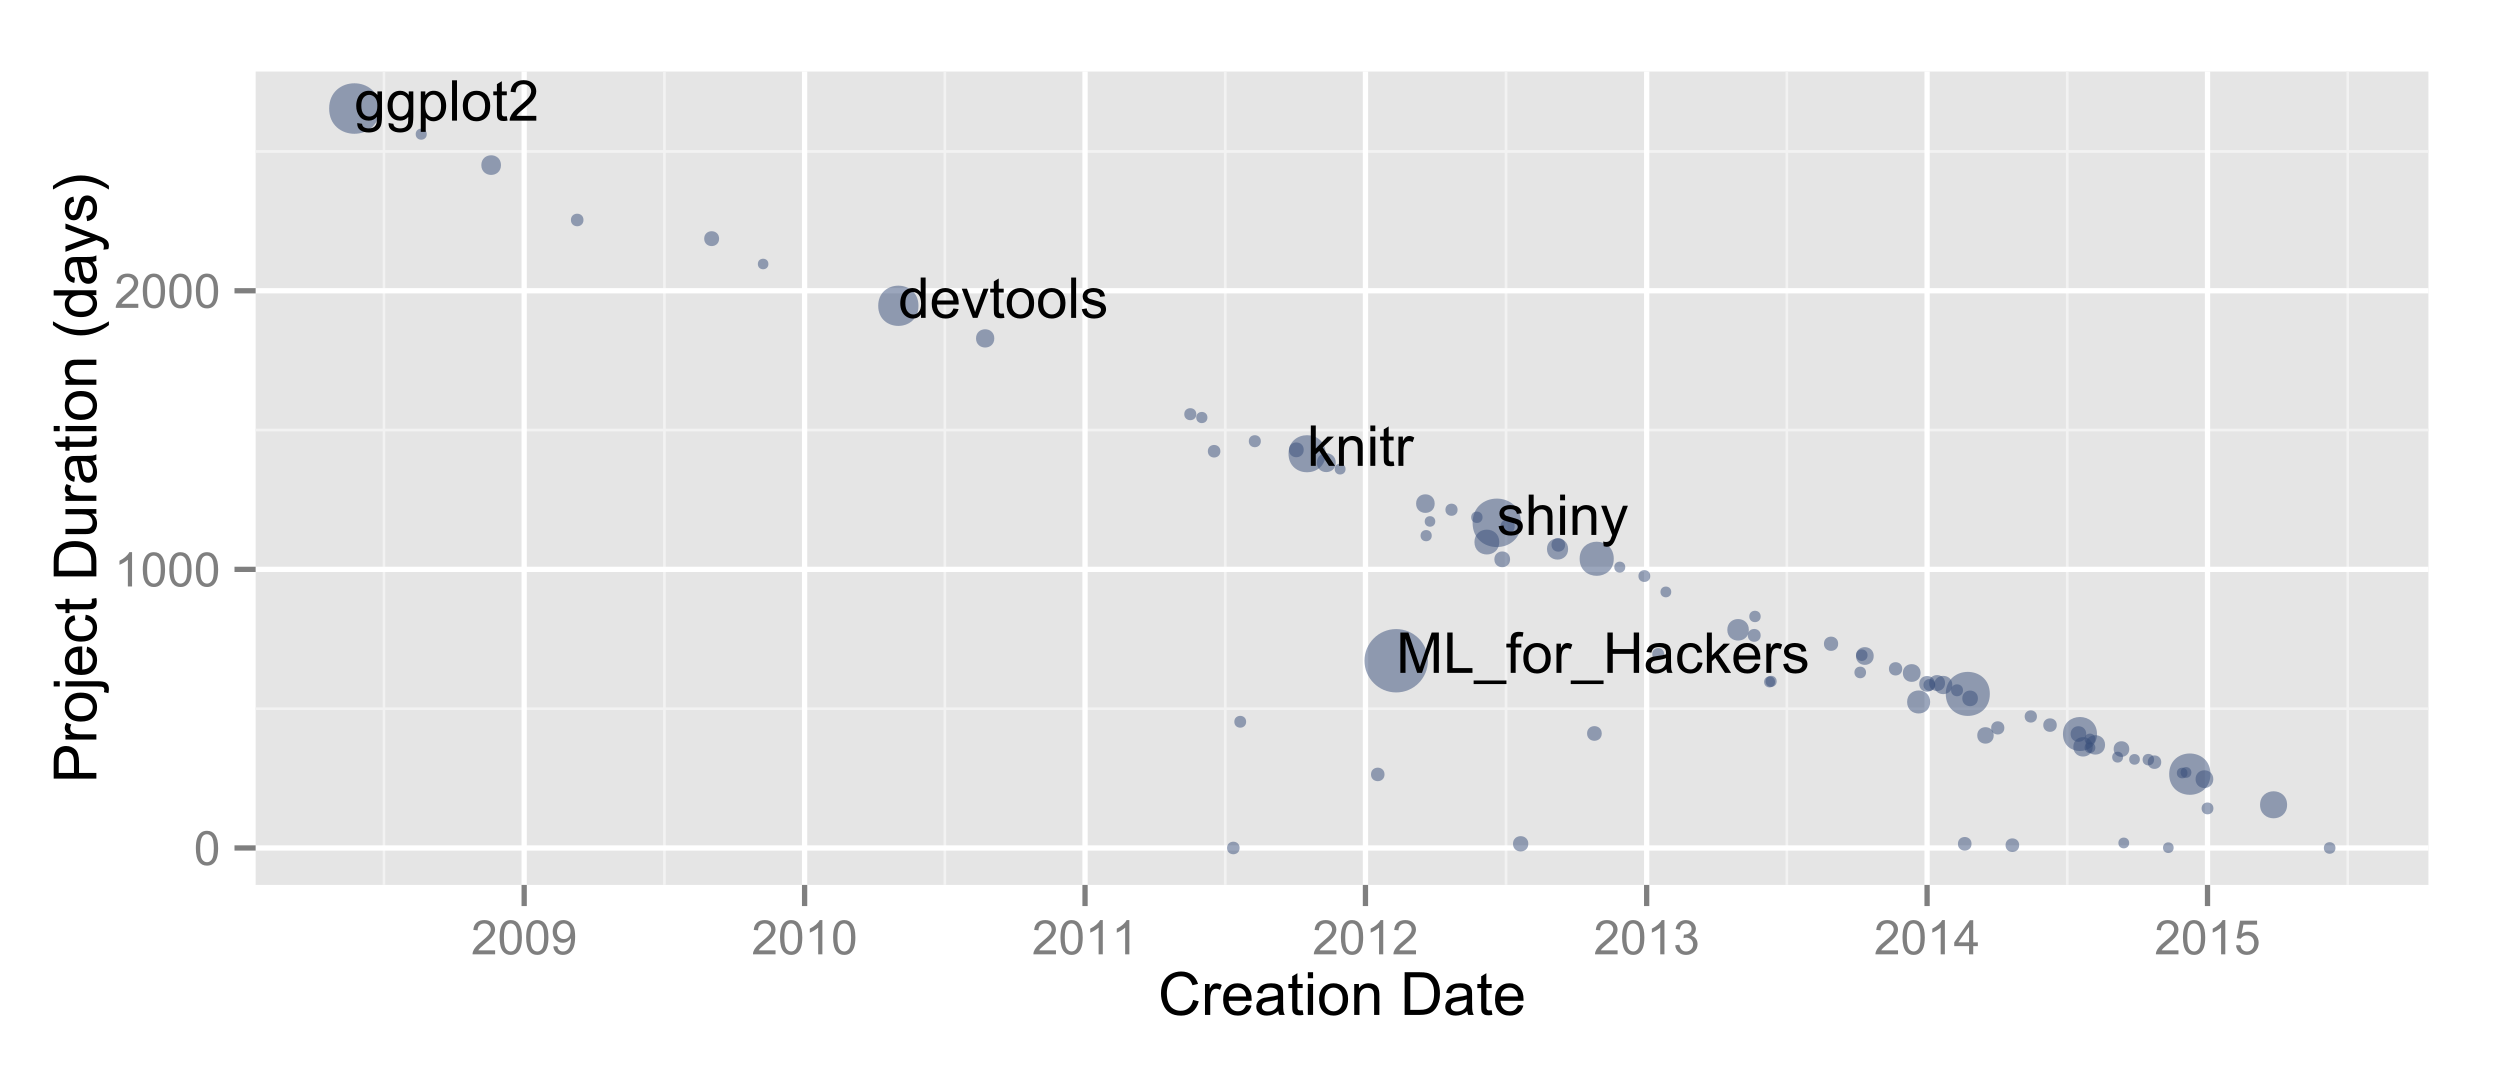 <?xml version="1.0" encoding="UTF-8"?>
<svg xmlns="http://www.w3.org/2000/svg" xmlns:xlink="http://www.w3.org/1999/xlink" width="503pt" height="215pt" viewBox="0 0 503 215" version="1.1">
<defs>
<g>
<symbol overflow="visible" id="glyph0-0">
<path style="stroke:none;" d="M 0.566 0.488 L 1.535 0.633 C 1.574 0.93 1.684 1.145 1.871 1.285 C 2.113 1.465 2.453 1.559 2.883 1.562 C 3.344 1.559 3.699 1.465 3.953 1.285 C 4.199 1.098 4.367 0.84 4.461 0.508 C 4.508 0.301 4.535 -0.121 4.535 -0.77 C 4.098 -0.254 3.555 0 2.906 0 C 2.098 0 1.473 -0.289 1.031 -0.875 C 0.586 -1.453 0.363 -2.152 0.367 -2.973 C 0.363 -3.531 0.465 -4.051 0.668 -4.527 C 0.871 -5 1.164 -5.367 1.551 -5.625 C 1.938 -5.883 2.391 -6.012 2.914 -6.012 C 3.602 -6.012 4.176 -5.73 4.629 -5.172 L 4.629 -5.879 L 5.547 -5.879 L 5.547 -0.797 C 5.543 0.117 5.449 0.766 5.266 1.148 C 5.078 1.531 4.785 1.832 4.383 2.055 C 3.977 2.273 3.477 2.383 2.891 2.387 C 2.188 2.383 1.621 2.227 1.191 1.914 C 0.754 1.598 0.547 1.121 0.566 0.488 Z M 1.391 -3.047 C 1.387 -2.273 1.539 -1.707 1.848 -1.355 C 2.152 -0.996 2.539 -0.82 3 -0.824 C 3.457 -0.82 3.84 -0.996 4.152 -1.352 C 4.461 -1.703 4.617 -2.258 4.617 -3.012 C 4.617 -3.73 4.457 -4.27 4.137 -4.637 C 3.816 -5 3.43 -5.184 2.984 -5.188 C 2.539 -5.184 2.164 -5.004 1.855 -4.648 C 1.543 -4.285 1.387 -3.754 1.391 -3.047 Z M 1.391 -3.047 "/>
</symbol>
<symbol overflow="visible" id="glyph0-1">
<path style="stroke:none;" d="M 0.746 2.254 L 0.746 -5.879 L 1.656 -5.879 L 1.656 -5.117 C 1.867 -5.41 2.109 -5.633 2.379 -5.785 C 2.648 -5.934 2.973 -6.012 3.359 -6.012 C 3.859 -6.012 4.305 -5.883 4.688 -5.625 C 5.07 -5.367 5.359 -5 5.559 -4.531 C 5.75 -4.055 5.848 -3.539 5.852 -2.984 C 5.848 -2.379 5.738 -1.84 5.527 -1.359 C 5.309 -0.875 4.996 -0.504 4.586 -0.25 C 4.172 0.004 3.738 0.129 3.289 0.133 C 2.953 0.129 2.656 0.062 2.395 -0.078 C 2.129 -0.215 1.91 -0.395 1.742 -0.609 L 1.742 2.254 Z M 1.648 -2.906 C 1.645 -2.148 1.801 -1.59 2.109 -1.23 C 2.414 -0.867 2.785 -0.684 3.223 -0.688 C 3.664 -0.684 4.043 -0.871 4.359 -1.246 C 4.672 -1.617 4.828 -2.199 4.832 -2.988 C 4.828 -3.738 4.676 -4.297 4.371 -4.672 C 4.062 -5.039 3.691 -5.227 3.266 -5.23 C 2.836 -5.227 2.461 -5.027 2.137 -4.637 C 1.809 -4.238 1.645 -3.664 1.648 -2.906 Z M 1.648 -2.906 "/>
</symbol>
<symbol overflow="visible" id="glyph0-2">
<path style="stroke:none;" d="M 0.727 0 L 0.727 -8.117 L 1.723 -8.117 L 1.723 0 Z M 0.727 0 "/>
</symbol>
<symbol overflow="visible" id="glyph0-3">
<path style="stroke:none;" d="M 0.375 -2.941 C 0.375 -4.027 0.676 -4.832 1.285 -5.359 C 1.785 -5.793 2.402 -6.012 3.133 -6.012 C 3.941 -6.012 4.602 -5.746 5.117 -5.215 C 5.625 -4.684 5.883 -3.953 5.887 -3.023 C 5.883 -2.266 5.77 -1.668 5.543 -1.234 C 5.316 -0.801 4.984 -0.465 4.551 -0.227 C 4.117 0.012 3.645 0.129 3.133 0.133 C 2.309 0.129 1.645 -0.133 1.137 -0.656 C 0.629 -1.184 0.375 -1.945 0.375 -2.941 Z M 1.402 -2.941 C 1.398 -2.184 1.562 -1.617 1.895 -1.246 C 2.219 -0.871 2.633 -0.684 3.133 -0.688 C 3.625 -0.684 4.035 -0.871 4.367 -1.25 C 4.691 -1.625 4.855 -2.199 4.859 -2.973 C 4.855 -3.695 4.691 -4.246 4.363 -4.625 C 4.031 -4.996 3.621 -5.184 3.133 -5.188 C 2.633 -5.184 2.219 -5 1.895 -4.629 C 1.562 -4.254 1.398 -3.691 1.402 -2.941 Z M 1.402 -2.941 "/>
</symbol>
<symbol overflow="visible" id="glyph0-4">
<path style="stroke:none;" d="M 2.922 -0.891 L 3.066 -0.012 C 2.781 0.047 2.531 0.074 2.312 0.078 C 1.949 0.074 1.668 0.02 1.473 -0.094 C 1.27 -0.207 1.129 -0.355 1.051 -0.543 C 0.965 -0.727 0.926 -1.121 0.93 -1.723 L 0.93 -5.105 L 0.199 -5.105 L 0.199 -5.879 L 0.93 -5.879 L 0.93 -7.336 L 1.922 -7.934 L 1.922 -5.879 L 2.922 -5.879 L 2.922 -5.105 L 1.922 -5.105 L 1.922 -1.668 C 1.922 -1.379 1.938 -1.195 1.973 -1.117 C 2.008 -1.035 2.066 -0.969 2.145 -0.922 C 2.223 -0.871 2.336 -0.848 2.484 -0.852 C 2.594 -0.848 2.738 -0.863 2.922 -0.891 Z M 2.922 -0.891 "/>
</symbol>
<symbol overflow="visible" id="glyph0-5">
<path style="stroke:none;" d="M 5.707 -0.957 L 5.707 0 L 0.344 0 C 0.332 -0.238 0.371 -0.469 0.461 -0.691 C 0.594 -1.055 0.812 -1.414 1.113 -1.77 C 1.414 -2.125 1.848 -2.535 2.418 -3 C 3.297 -3.723 3.895 -4.293 4.207 -4.719 C 4.516 -5.141 4.668 -5.543 4.672 -5.918 C 4.668 -6.312 4.527 -6.645 4.246 -6.918 C 3.961 -7.188 3.594 -7.324 3.145 -7.324 C 2.664 -7.324 2.281 -7.18 1.992 -6.891 C 1.703 -6.602 1.555 -6.203 1.555 -5.695 L 0.531 -5.801 C 0.598 -6.566 0.859 -7.148 1.32 -7.547 C 1.773 -7.945 2.391 -8.145 3.168 -8.148 C 3.945 -8.145 4.562 -7.93 5.016 -7.5 C 5.469 -7.07 5.695 -6.535 5.695 -5.895 C 5.695 -5.57 5.629 -5.25 5.496 -4.938 C 5.363 -4.621 5.141 -4.289 4.836 -3.945 C 4.523 -3.594 4.012 -3.121 3.301 -2.52 C 2.699 -2.016 2.316 -1.672 2.148 -1.496 C 1.977 -1.316 1.836 -1.137 1.727 -0.957 Z M 5.707 -0.957 "/>
</symbol>
<symbol overflow="visible" id="glyph0-6">
<path style="stroke:none;" d="M 0.754 0 L 0.754 -8.117 L 1.75 -8.117 L 1.75 -3.488 L 4.109 -5.879 L 5.398 -5.879 L 3.148 -3.699 L 5.625 0 L 4.395 0 L 2.453 -3.008 L 1.75 -2.332 L 1.75 0 Z M 0.754 0 "/>
</symbol>
<symbol overflow="visible" id="glyph0-7">
<path style="stroke:none;" d="M 0.746 0 L 0.746 -5.879 L 1.645 -5.879 L 1.645 -5.043 C 2.074 -5.688 2.699 -6.012 3.516 -6.012 C 3.867 -6.012 4.191 -5.945 4.492 -5.82 C 4.785 -5.688 5.008 -5.523 5.16 -5.32 C 5.305 -5.113 5.406 -4.867 5.469 -4.586 C 5.5 -4.398 5.52 -4.074 5.523 -3.617 L 5.523 0 L 4.527 0 L 4.527 -3.578 C 4.523 -3.98 4.484 -4.281 4.41 -4.484 C 4.332 -4.684 4.195 -4.848 4 -4.969 C 3.801 -5.086 3.57 -5.145 3.305 -5.148 C 2.879 -5.145 2.512 -5.008 2.203 -4.742 C 1.895 -4.469 1.738 -3.961 1.742 -3.211 L 1.742 0 Z M 0.746 0 "/>
</symbol>
<symbol overflow="visible" id="glyph0-8">
<path style="stroke:none;" d="M 0.754 -6.969 L 0.754 -8.117 L 1.75 -8.117 L 1.75 -6.969 Z M 0.754 0 L 0.754 -5.879 L 1.75 -5.879 L 1.75 0 Z M 0.754 0 "/>
</symbol>
<symbol overflow="visible" id="glyph0-9">
<path style="stroke:none;" d="M 0.738 0 L 0.738 -5.879 L 1.633 -5.879 L 1.633 -4.988 C 1.859 -5.402 2.07 -5.68 2.266 -5.812 C 2.457 -5.945 2.672 -6.012 2.906 -6.012 C 3.242 -6.012 3.582 -5.902 3.93 -5.691 L 3.586 -4.766 C 3.344 -4.906 3.098 -4.98 2.855 -4.984 C 2.637 -4.98 2.441 -4.914 2.27 -4.785 C 2.09 -4.652 1.969 -4.473 1.898 -4.242 C 1.789 -3.887 1.734 -3.496 1.734 -3.078 L 1.734 0 Z M 0.738 0 "/>
</symbol>
<symbol overflow="visible" id="glyph0-10">
<path style="stroke:none;" d="M 0.348 -1.754 L 1.336 -1.91 C 1.391 -1.512 1.543 -1.207 1.797 -1 C 2.047 -0.789 2.398 -0.684 2.855 -0.688 C 3.309 -0.684 3.648 -0.777 3.875 -0.965 C 4.094 -1.148 4.207 -1.367 4.207 -1.621 C 4.207 -1.844 4.109 -2.02 3.914 -2.152 C 3.777 -2.238 3.438 -2.352 2.895 -2.492 C 2.164 -2.672 1.656 -2.832 1.375 -2.969 C 1.09 -3.102 0.875 -3.289 0.734 -3.527 C 0.586 -3.766 0.516 -4.027 0.516 -4.32 C 0.516 -4.578 0.574 -4.82 0.695 -5.047 C 0.812 -5.266 0.977 -5.453 1.184 -5.602 C 1.34 -5.715 1.551 -5.809 1.816 -5.891 C 2.082 -5.969 2.367 -6.012 2.68 -6.012 C 3.137 -6.012 3.543 -5.945 3.895 -5.812 C 4.242 -5.68 4.5 -5.5 4.668 -5.273 C 4.832 -5.047 4.945 -4.742 5.012 -4.363 L 4.035 -4.23 C 3.988 -4.531 3.859 -4.766 3.648 -4.938 C 3.434 -5.105 3.133 -5.191 2.75 -5.191 C 2.289 -5.191 1.965 -5.113 1.77 -4.965 C 1.574 -4.809 1.477 -4.633 1.477 -4.434 C 1.477 -4.305 1.516 -4.188 1.602 -4.086 C 1.68 -3.977 1.809 -3.891 1.98 -3.82 C 2.082 -3.781 2.375 -3.695 2.863 -3.566 C 3.562 -3.375 4.055 -3.219 4.336 -3.102 C 4.613 -2.977 4.832 -2.805 4.992 -2.578 C 5.148 -2.352 5.227 -2.066 5.23 -1.727 C 5.227 -1.395 5.129 -1.082 4.941 -0.789 C 4.746 -0.492 4.469 -0.266 4.102 -0.105 C 3.734 0.051 3.32 0.129 2.863 0.133 C 2.094 0.129 1.512 -0.027 1.113 -0.344 C 0.715 -0.66 0.457 -1.129 0.348 -1.754 Z M 0.348 -1.754 "/>
</symbol>
<symbol overflow="visible" id="glyph0-11">
<path style="stroke:none;" d="M 0.746 0 L 0.746 -8.117 L 1.742 -8.117 L 1.742 -5.203 C 2.203 -5.742 2.793 -6.012 3.504 -6.012 C 3.938 -6.012 4.312 -5.926 4.637 -5.754 C 4.957 -5.582 5.188 -5.344 5.328 -5.043 C 5.461 -4.738 5.531 -4.301 5.535 -3.727 L 5.535 0 L 4.539 0 L 4.539 -3.727 C 4.535 -4.223 4.426 -4.582 4.215 -4.812 C 3.996 -5.039 3.691 -5.156 3.301 -5.156 C 3 -5.156 2.723 -5.078 2.465 -4.926 C 2.203 -4.77 2.016 -4.562 1.906 -4.301 C 1.793 -4.039 1.738 -3.676 1.742 -3.215 L 1.742 0 Z M 0.746 0 "/>
</symbol>
<symbol overflow="visible" id="glyph0-12">
<path style="stroke:none;" d="M 0.703 2.266 L 0.594 1.328 C 0.805 1.387 0.996 1.418 1.164 1.418 C 1.383 1.418 1.559 1.379 1.695 1.305 C 1.824 1.23 1.934 1.129 2.02 0.996 C 2.078 0.895 2.18 0.645 2.324 0.254 C 2.34 0.195 2.371 0.117 2.414 0.012 L 0.184 -5.879 L 1.258 -5.879 L 2.48 -2.477 C 2.637 -2.043 2.781 -1.59 2.906 -1.113 C 3.02 -1.57 3.156 -2.016 3.316 -2.453 L 4.574 -5.879 L 5.57 -5.879 L 3.332 0.102 C 3.09 0.742 2.902 1.188 2.773 1.434 C 2.594 1.758 2.391 2 2.164 2.156 C 1.93 2.309 1.656 2.383 1.344 2.387 C 1.148 2.383 0.938 2.344 0.703 2.266 Z M 0.703 2.266 "/>
</symbol>
<symbol overflow="visible" id="glyph0-13">
<path style="stroke:none;" d="M 4.562 0 L 4.562 -0.742 C 4.188 -0.16 3.641 0.129 2.918 0.133 C 2.449 0.129 2.016 0.004 1.625 -0.254 C 1.227 -0.508 0.922 -0.871 0.711 -1.336 C 0.492 -1.797 0.387 -2.328 0.387 -2.934 C 0.387 -3.52 0.484 -4.051 0.68 -4.531 C 0.875 -5.008 1.168 -5.375 1.559 -5.629 C 1.949 -5.883 2.387 -6.012 2.875 -6.012 C 3.227 -6.012 3.543 -5.934 3.82 -5.785 C 4.094 -5.633 4.316 -5.441 4.496 -5.203 L 4.496 -8.117 L 5.488 -8.117 L 5.488 0 Z M 1.41 -2.934 C 1.406 -2.18 1.566 -1.617 1.887 -1.246 C 2.203 -0.871 2.578 -0.684 3.012 -0.688 C 3.445 -0.684 3.812 -0.863 4.121 -1.219 C 4.422 -1.574 4.574 -2.117 4.578 -2.852 C 4.574 -3.652 4.422 -4.242 4.113 -4.621 C 3.801 -4.996 3.418 -5.184 2.969 -5.188 C 2.523 -5.184 2.152 -5.004 1.855 -4.645 C 1.555 -4.281 1.406 -3.711 1.41 -2.934 Z M 1.41 -2.934 "/>
</symbol>
<symbol overflow="visible" id="glyph0-14">
<path style="stroke:none;" d="M 4.773 -1.895 L 5.801 -1.766 C 5.637 -1.16 5.336 -0.695 4.898 -0.363 C 4.461 -0.035 3.898 0.129 3.215 0.133 C 2.352 0.129 1.668 -0.133 1.168 -0.66 C 0.66 -1.188 0.41 -1.93 0.414 -2.891 C 0.41 -3.875 0.664 -4.645 1.176 -5.191 C 1.684 -5.738 2.344 -6.012 3.16 -6.012 C 3.941 -6.012 4.586 -5.742 5.086 -5.207 C 5.586 -4.672 5.836 -3.918 5.836 -2.949 C 5.836 -2.887 5.832 -2.801 5.828 -2.684 L 1.445 -2.684 C 1.48 -2.035 1.664 -1.539 1.992 -1.199 C 2.32 -0.855 2.73 -0.684 3.223 -0.688 C 3.586 -0.684 3.895 -0.781 4.156 -0.973 C 4.414 -1.164 4.621 -1.469 4.773 -1.895 Z M 1.5 -3.504 L 4.785 -3.504 C 4.738 -3.996 4.613 -4.367 4.406 -4.617 C 4.086 -5 3.672 -5.191 3.172 -5.191 C 2.711 -5.191 2.328 -5.035 2.016 -4.73 C 1.703 -4.422 1.531 -4.016 1.5 -3.504 Z M 1.5 -3.504 "/>
</symbol>
<symbol overflow="visible" id="glyph0-15">
<path style="stroke:none;" d="M 2.379 0 L 0.145 -5.879 L 1.195 -5.879 L 2.457 -2.359 C 2.59 -1.977 2.719 -1.582 2.836 -1.172 C 2.922 -1.484 3.043 -1.855 3.207 -2.293 L 4.512 -5.879 L 5.535 -5.879 L 3.312 0 Z M 2.379 0 "/>
</symbol>
<symbol overflow="visible" id="glyph0-16">
<path style="stroke:none;" d="M 0.84 0 L 0.84 -8.117 L 2.457 -8.117 L 4.379 -2.371 C 4.551 -1.832 4.68 -1.43 4.766 -1.168 C 4.855 -1.457 5 -1.891 5.199 -2.469 L 7.141 -8.117 L 8.586 -8.117 L 8.586 0 L 7.551 0 L 7.551 -6.793 L 5.191 0 L 4.223 0 L 1.875 -6.91 L 1.875 0 Z M 0.84 0 "/>
</symbol>
<symbol overflow="visible" id="glyph0-17">
<path style="stroke:none;" d="M 0.832 0 L 0.832 -8.117 L 1.906 -8.117 L 1.906 -0.957 L 5.902 -0.957 L 5.902 0 Z M 0.832 0 "/>
</symbol>
<symbol overflow="visible" id="glyph0-18">
<path style="stroke:none;" d="M -0.172 2.254 L -0.172 1.535 L 6.434 1.535 L 6.434 2.254 Z M -0.172 2.254 "/>
</symbol>
<symbol overflow="visible" id="glyph0-19">
<path style="stroke:none;" d="M 0.984 0 L 0.984 -5.105 L 0.105 -5.105 L 0.105 -5.879 L 0.984 -5.879 L 0.984 -6.504 C 0.984 -6.898 1.02 -7.191 1.09 -7.387 C 1.184 -7.641 1.352 -7.848 1.598 -8.012 C 1.836 -8.168 2.176 -8.25 2.613 -8.254 C 2.895 -8.25 3.203 -8.219 3.543 -8.156 L 3.395 -7.285 C 3.184 -7.316 2.988 -7.336 2.809 -7.34 C 2.5 -7.336 2.285 -7.27 2.164 -7.145 C 2.035 -7.012 1.973 -6.773 1.977 -6.422 L 1.977 -5.879 L 3.121 -5.879 L 3.121 -5.105 L 1.977 -5.105 L 1.977 0 Z M 0.984 0 "/>
</symbol>
<symbol overflow="visible" id="glyph0-20">
<path style="stroke:none;" d="M 0.906 0 L 0.906 -8.117 L 1.98 -8.117 L 1.98 -4.785 L 6.199 -4.785 L 6.199 -8.117 L 7.273 -8.117 L 7.273 0 L 6.199 0 L 6.199 -3.824 L 1.98 -3.824 L 1.98 0 Z M 0.906 0 "/>
</symbol>
<symbol overflow="visible" id="glyph0-21">
<path style="stroke:none;" d="M 4.586 -0.727 C 4.215 -0.41 3.859 -0.188 3.52 -0.059 C 3.176 0.066 2.809 0.129 2.418 0.133 C 1.77 0.129 1.273 -0.027 0.93 -0.34 C 0.582 -0.652 0.41 -1.055 0.41 -1.551 C 0.41 -1.836 0.473 -2.098 0.605 -2.336 C 0.734 -2.574 0.906 -2.766 1.121 -2.91 C 1.332 -3.055 1.574 -3.164 1.84 -3.238 C 2.035 -3.289 2.328 -3.34 2.723 -3.387 C 3.523 -3.48 4.117 -3.594 4.5 -3.73 C 4.504 -3.867 4.504 -3.953 4.508 -3.992 C 4.504 -4.395 4.41 -4.684 4.223 -4.852 C 3.969 -5.074 3.59 -5.184 3.09 -5.188 C 2.617 -5.184 2.273 -5.102 2.051 -4.941 C 1.824 -4.773 1.656 -4.484 1.555 -4.07 L 0.582 -4.203 C 0.668 -4.617 0.816 -4.953 1.02 -5.211 C 1.223 -5.465 1.516 -5.664 1.898 -5.805 C 2.281 -5.941 2.727 -6.012 3.234 -6.012 C 3.734 -6.012 4.141 -5.953 4.453 -5.836 C 4.766 -5.719 4.996 -5.57 5.148 -5.391 C 5.293 -5.211 5.395 -4.984 5.457 -4.711 C 5.488 -4.539 5.508 -4.23 5.508 -3.793 L 5.508 -2.465 C 5.508 -1.535 5.527 -0.949 5.57 -0.703 C 5.613 -0.457 5.699 -0.223 5.824 0 L 4.785 0 C 4.68 -0.203 4.613 -0.445 4.586 -0.727 Z M 4.5 -2.949 C 4.137 -2.801 3.594 -2.676 2.875 -2.574 C 2.461 -2.512 2.172 -2.445 2.004 -2.375 C 1.832 -2.297 1.699 -2.191 1.609 -2.051 C 1.516 -1.91 1.469 -1.75 1.473 -1.578 C 1.469 -1.309 1.57 -1.09 1.773 -0.914 C 1.973 -0.734 2.266 -0.645 2.656 -0.648 C 3.039 -0.645 3.383 -0.727 3.68 -0.898 C 3.977 -1.062 4.195 -1.293 4.34 -1.59 C 4.445 -1.809 4.5 -2.141 4.5 -2.586 Z M 4.5 -2.949 "/>
</symbol>
<symbol overflow="visible" id="glyph0-22">
<path style="stroke:none;" d="M 4.586 -2.152 L 5.562 -2.027 C 5.453 -1.348 5.18 -0.816 4.742 -0.438 C 4.297 -0.059 3.758 0.129 3.117 0.133 C 2.312 0.129 1.664 -0.133 1.176 -0.656 C 0.684 -1.18 0.438 -1.934 0.441 -2.918 C 0.438 -3.551 0.543 -4.105 0.758 -4.582 C 0.965 -5.059 1.285 -5.414 1.719 -5.652 C 2.145 -5.891 2.613 -6.012 3.121 -6.012 C 3.758 -6.012 4.281 -5.848 4.688 -5.527 C 5.094 -5.199 5.352 -4.742 5.469 -4.152 L 4.5 -4.004 C 4.406 -4.395 4.242 -4.691 4.012 -4.891 C 3.773 -5.09 3.488 -5.191 3.16 -5.191 C 2.656 -5.191 2.25 -5.012 1.938 -4.652 C 1.621 -4.293 1.465 -3.723 1.469 -2.945 C 1.465 -2.152 1.617 -1.578 1.922 -1.223 C 2.223 -0.863 2.617 -0.684 3.105 -0.688 C 3.496 -0.684 3.82 -0.805 4.086 -1.047 C 4.344 -1.285 4.512 -1.652 4.586 -2.152 Z M 4.586 -2.152 "/>
</symbol>
<symbol overflow="visible" id="glyph1-0">
<path style="stroke:none;" d="M 0.398 -3.391 C 0.398 -4.199 0.48 -4.852 0.648 -5.352 C 0.812 -5.844 1.062 -6.227 1.395 -6.496 C 1.723 -6.762 2.137 -6.895 2.641 -6.898 C 3.004 -6.895 3.328 -6.82 3.609 -6.676 C 3.887 -6.523 4.113 -6.312 4.297 -6.035 C 4.477 -5.754 4.621 -5.41 4.723 -5.012 C 4.824 -4.605 4.875 -4.066 4.879 -3.391 C 4.875 -2.582 4.793 -1.93 4.629 -1.438 C 4.465 -0.938 4.215 -0.555 3.887 -0.289 C 3.555 -0.016 3.141 0.117 2.641 0.117 C 1.973 0.117 1.453 -0.117 1.078 -0.594 C 0.625 -1.164 0.398 -2.098 0.398 -3.391 Z M 1.266 -3.391 C 1.266 -2.258 1.395 -1.508 1.66 -1.137 C 1.922 -0.762 2.25 -0.574 2.641 -0.578 C 3.023 -0.574 3.348 -0.762 3.613 -1.141 C 3.875 -1.512 4.008 -2.262 4.012 -3.391 C 4.008 -4.52 3.875 -5.27 3.613 -5.645 C 3.348 -6.012 3.02 -6.199 2.629 -6.203 C 2.238 -6.199 1.93 -6.035 1.703 -5.711 C 1.41 -5.289 1.266 -4.516 1.266 -3.391 Z M 1.266 -3.391 "/>
</symbol>
<symbol overflow="visible" id="glyph1-1">
<path style="stroke:none;" d="M 3.578 0 L 2.734 0 L 2.734 -5.375 C 2.527 -5.18 2.262 -4.988 1.934 -4.793 C 1.602 -4.598 1.305 -4.453 1.047 -4.359 L 1.047 -5.176 C 1.516 -5.395 1.926 -5.664 2.281 -5.98 C 2.633 -6.293 2.883 -6.598 3.031 -6.898 L 3.578 -6.898 Z M 3.578 0 "/>
</symbol>
<symbol overflow="visible" id="glyph1-2">
<path style="stroke:none;" d="M 4.832 -0.812 L 4.832 0 L 0.289 0 C 0.281 -0.203 0.316 -0.398 0.391 -0.586 C 0.504 -0.895 0.688 -1.199 0.945 -1.5 C 1.195 -1.797 1.562 -2.141 2.047 -2.539 C 2.789 -3.148 3.297 -3.637 3.562 -3.996 C 3.824 -4.352 3.953 -4.688 3.957 -5.012 C 3.953 -5.34 3.836 -5.621 3.598 -5.855 C 3.355 -6.082 3.043 -6.199 2.664 -6.203 C 2.254 -6.199 1.93 -6.078 1.688 -5.836 C 1.441 -5.59 1.316 -5.25 1.316 -4.824 L 0.449 -4.914 C 0.508 -5.559 0.73 -6.051 1.121 -6.391 C 1.504 -6.727 2.023 -6.895 2.68 -6.898 C 3.336 -6.895 3.859 -6.715 4.246 -6.352 C 4.629 -5.984 4.82 -5.531 4.824 -4.992 C 4.82 -4.715 4.766 -4.441 4.652 -4.18 C 4.539 -3.91 4.352 -3.633 4.094 -3.34 C 3.832 -3.047 3.398 -2.645 2.793 -2.133 C 2.285 -1.707 1.961 -1.418 1.816 -1.266 C 1.672 -1.113 1.551 -0.961 1.461 -0.812 Z M 4.832 -0.812 "/>
</symbol>
<symbol overflow="visible" id="glyph1-3">
<path style="stroke:none;" d="M 0.523 -1.59 L 1.336 -1.664 C 1.402 -1.281 1.531 -1.004 1.727 -0.836 C 1.918 -0.66 2.168 -0.574 2.477 -0.578 C 2.73 -0.574 2.957 -0.633 3.156 -0.754 C 3.348 -0.871 3.508 -1.031 3.637 -1.23 C 3.758 -1.426 3.863 -1.691 3.949 -2.031 C 4.035 -2.367 4.078 -2.711 4.078 -3.066 C 4.078 -3.098 4.074 -3.156 4.074 -3.234 C 3.902 -2.965 3.672 -2.746 3.383 -2.578 C 3.086 -2.41 2.77 -2.324 2.434 -2.328 C 1.859 -2.324 1.379 -2.531 0.988 -2.945 C 0.594 -3.355 0.398 -3.898 0.398 -4.578 C 0.398 -5.273 0.602 -5.836 1.016 -6.262 C 1.422 -6.684 1.938 -6.895 2.559 -6.898 C 3.004 -6.895 3.414 -6.777 3.785 -6.539 C 4.152 -6.297 4.434 -5.953 4.629 -5.512 C 4.82 -5.062 4.914 -4.418 4.918 -3.578 C 4.914 -2.695 4.82 -1.996 4.629 -1.477 C 4.438 -0.957 4.152 -0.559 3.777 -0.289 C 3.398 -0.016 2.957 0.117 2.457 0.117 C 1.914 0.117 1.477 -0.031 1.137 -0.328 C 0.797 -0.625 0.59 -1.043 0.523 -1.59 Z M 3.98 -4.621 C 3.977 -5.102 3.848 -5.484 3.594 -5.773 C 3.332 -6.055 3.023 -6.199 2.664 -6.203 C 2.285 -6.199 1.957 -6.047 1.684 -5.742 C 1.402 -5.434 1.266 -5.035 1.266 -4.551 C 1.266 -4.109 1.395 -3.754 1.66 -3.484 C 1.922 -3.207 2.25 -3.07 2.641 -3.074 C 3.027 -3.07 3.348 -3.207 3.602 -3.484 C 3.852 -3.754 3.977 -4.133 3.98 -4.621 Z M 3.98 -4.621 "/>
</symbol>
<symbol overflow="visible" id="glyph1-4">
<path style="stroke:none;" d="M 0.402 -1.812 L 1.246 -1.926 C 1.34 -1.445 1.504 -1.102 1.738 -0.895 C 1.969 -0.68 2.254 -0.574 2.594 -0.578 C 2.988 -0.574 3.324 -0.711 3.598 -0.988 C 3.871 -1.262 4.008 -1.602 4.008 -2.012 C 4.008 -2.395 3.879 -2.715 3.629 -2.969 C 3.371 -3.219 3.051 -3.344 2.664 -3.348 C 2.5 -3.344 2.301 -3.312 2.066 -3.254 L 2.16 -3.992 C 2.215 -3.984 2.262 -3.984 2.297 -3.984 C 2.656 -3.984 2.977 -4.078 3.266 -4.266 C 3.551 -4.453 3.695 -4.742 3.699 -5.133 C 3.695 -5.441 3.59 -5.695 3.383 -5.902 C 3.172 -6.102 2.902 -6.203 2.574 -6.207 C 2.242 -6.203 1.969 -6.102 1.754 -5.895 C 1.531 -5.688 1.391 -5.379 1.332 -4.969 L 0.488 -5.117 C 0.586 -5.68 0.82 -6.121 1.188 -6.434 C 1.551 -6.742 2.008 -6.895 2.555 -6.898 C 2.93 -6.895 3.273 -6.816 3.59 -6.656 C 3.902 -6.496 4.145 -6.277 4.312 -6 C 4.48 -5.719 4.562 -5.422 4.566 -5.113 C 4.562 -4.812 4.484 -4.543 4.324 -4.301 C 4.164 -4.059 3.926 -3.863 3.617 -3.723 C 4.02 -3.625 4.336 -3.43 4.562 -3.137 C 4.785 -2.84 4.898 -2.473 4.902 -2.031 C 4.898 -1.426 4.68 -0.918 4.246 -0.504 C 3.805 -0.09 3.25 0.117 2.586 0.121 C 1.98 0.117 1.48 -0.059 1.086 -0.418 C 0.684 -0.773 0.457 -1.238 0.402 -1.812 Z M 0.402 -1.812 "/>
</symbol>
<symbol overflow="visible" id="glyph1-5">
<path style="stroke:none;" d="M 3.102 0 L 3.102 -1.645 L 0.121 -1.645 L 0.121 -2.418 L 3.258 -6.871 L 3.945 -6.871 L 3.945 -2.418 L 4.875 -2.418 L 4.875 -1.645 L 3.945 -1.645 L 3.945 0 Z M 3.102 -2.418 L 3.102 -5.516 L 0.953 -2.418 Z M 3.102 -2.418 "/>
</symbol>
<symbol overflow="visible" id="glyph1-6">
<path style="stroke:none;" d="M 0.398 -1.801 L 1.285 -1.875 C 1.348 -1.441 1.5 -1.117 1.742 -0.902 C 1.977 -0.684 2.266 -0.574 2.605 -0.578 C 3.008 -0.574 3.352 -0.727 3.637 -1.035 C 3.914 -1.34 4.055 -1.746 4.059 -2.254 C 4.055 -2.734 3.918 -3.113 3.652 -3.395 C 3.379 -3.668 3.027 -3.809 2.594 -3.812 C 2.316 -3.809 2.07 -3.746 1.855 -3.625 C 1.633 -3.5 1.461 -3.34 1.34 -3.145 L 0.547 -3.25 L 1.215 -6.777 L 4.633 -6.777 L 4.633 -5.973 L 1.891 -5.973 L 1.52 -4.125 C 1.926 -4.41 2.359 -4.551 2.816 -4.555 C 3.414 -4.551 3.922 -4.344 4.336 -3.93 C 4.746 -3.512 4.949 -2.977 4.953 -2.328 C 4.949 -1.703 4.77 -1.168 4.41 -0.719 C 3.969 -0.16 3.367 0.117 2.605 0.117 C 1.977 0.117 1.465 -0.055 1.074 -0.406 C 0.676 -0.754 0.453 -1.219 0.398 -1.801 Z M 0.398 -1.801 "/>
</symbol>
<symbol overflow="visible" id="glyph2-0">
<path style="stroke:none;" d="M 7.055 -3.012 L 8.191 -2.727 C 7.953 -1.789 7.523 -1.078 6.906 -0.586 C 6.285 -0.098 5.527 0.145 4.633 0.148 C 3.707 0.145 2.953 -0.039 2.375 -0.418 C 1.793 -0.793 1.352 -1.34 1.051 -2.055 C 0.746 -2.77 0.598 -3.539 0.598 -4.359 C 0.598 -5.254 0.766 -6.031 1.109 -6.699 C 1.449 -7.363 1.938 -7.871 2.57 -8.215 C 3.199 -8.559 3.895 -8.73 4.652 -8.734 C 5.512 -8.73 6.234 -8.512 6.82 -8.078 C 7.406 -7.637 7.812 -7.023 8.047 -6.234 L 6.926 -5.969 C 6.723 -6.59 6.434 -7.047 6.059 -7.336 C 5.68 -7.621 5.203 -7.762 4.629 -7.766 C 3.969 -7.762 3.414 -7.605 2.973 -7.289 C 2.527 -6.969 2.219 -6.543 2.039 -6.012 C 1.859 -5.48 1.77 -4.93 1.77 -4.367 C 1.77 -3.633 1.875 -2.996 2.086 -2.449 C 2.297 -1.902 2.629 -1.496 3.082 -1.23 C 3.531 -0.961 4.016 -0.824 4.539 -0.828 C 5.176 -0.824 5.715 -1.008 6.156 -1.379 C 6.598 -1.742 6.898 -2.289 7.055 -3.012 Z M 7.055 -3.012 "/>
</symbol>
<symbol overflow="visible" id="glyph2-1">
<path style="stroke:none;" d="M 0.781 0 L 0.781 -6.223 L 1.727 -6.223 L 1.727 -5.281 C 1.969 -5.719 2.191 -6.012 2.398 -6.152 C 2.602 -6.293 2.828 -6.363 3.078 -6.363 C 3.43 -6.363 3.793 -6.25 4.16 -6.023 L 3.797 -5.047 C 3.539 -5.195 3.281 -5.273 3.023 -5.273 C 2.793 -5.273 2.586 -5.203 2.402 -5.066 C 2.215 -4.926 2.082 -4.734 2.008 -4.488 C 1.891 -4.113 1.832 -3.703 1.836 -3.258 L 1.836 0 Z M 0.781 0 "/>
</symbol>
<symbol overflow="visible" id="glyph2-2">
<path style="stroke:none;" d="M 5.051 -2.004 L 6.141 -1.867 C 5.969 -1.23 5.648 -0.738 5.184 -0.387 C 4.719 -0.035 4.125 0.141 3.406 0.141 C 2.492 0.141 1.77 -0.137 1.238 -0.699 C 0.699 -1.254 0.434 -2.043 0.438 -3.059 C 0.434 -4.105 0.703 -4.918 1.246 -5.496 C 1.781 -6.074 2.48 -6.363 3.344 -6.363 C 4.176 -6.363 4.855 -6.078 5.383 -5.512 C 5.91 -4.945 6.176 -4.148 6.176 -3.125 C 6.176 -3.059 6.172 -2.965 6.172 -2.844 L 1.531 -2.844 C 1.562 -2.156 1.758 -1.633 2.109 -1.27 C 2.457 -0.906 2.891 -0.727 3.41 -0.727 C 3.797 -0.727 4.125 -0.828 4.402 -1.031 C 4.672 -1.234 4.891 -1.559 5.051 -2.004 Z M 1.586 -3.711 L 5.062 -3.711 C 5.016 -4.227 4.883 -4.621 4.664 -4.887 C 4.328 -5.293 3.891 -5.496 3.359 -5.496 C 2.871 -5.496 2.465 -5.332 2.137 -5.008 C 1.805 -4.684 1.621 -4.25 1.586 -3.711 Z M 1.586 -3.711 "/>
</symbol>
<symbol overflow="visible" id="glyph2-3">
<path style="stroke:none;" d="M 4.852 -0.766 C 4.461 -0.434 4.082 -0.199 3.723 -0.062 C 3.355 0.074 2.969 0.141 2.562 0.141 C 1.875 0.141 1.352 -0.023 0.984 -0.359 C 0.617 -0.688 0.434 -1.117 0.434 -1.641 C 0.434 -1.945 0.5 -2.223 0.641 -2.473 C 0.777 -2.723 0.961 -2.926 1.188 -3.082 C 1.41 -3.234 1.664 -3.348 1.945 -3.43 C 2.152 -3.477 2.465 -3.531 2.883 -3.586 C 3.734 -3.688 4.359 -3.809 4.766 -3.949 C 4.766 -4.09 4.77 -4.18 4.77 -4.227 C 4.77 -4.648 4.668 -4.953 4.469 -5.133 C 4.199 -5.371 3.801 -5.488 3.27 -5.492 C 2.77 -5.488 2.402 -5.402 2.168 -5.23 C 1.934 -5.055 1.758 -4.746 1.648 -4.305 L 0.617 -4.445 C 0.707 -4.887 0.863 -5.242 1.078 -5.516 C 1.289 -5.781 1.598 -5.992 2.008 -6.141 C 2.41 -6.289 2.883 -6.363 3.422 -6.363 C 3.953 -6.363 4.383 -6.301 4.715 -6.176 C 5.047 -6.051 5.293 -5.891 5.449 -5.703 C 5.605 -5.512 5.715 -5.273 5.777 -4.984 C 5.809 -4.805 5.824 -4.48 5.828 -4.016 L 5.828 -2.609 C 5.824 -1.625 5.848 -1.004 5.895 -0.746 C 5.941 -0.484 6.031 -0.238 6.164 0 L 5.062 0 C 4.953 -0.219 4.883 -0.473 4.852 -0.766 Z M 4.766 -3.125 C 4.375 -2.965 3.801 -2.832 3.039 -2.727 C 2.605 -2.66 2.301 -2.59 2.121 -2.516 C 1.941 -2.434 1.801 -2.32 1.703 -2.172 C 1.605 -2.02 1.559 -1.852 1.559 -1.672 C 1.559 -1.387 1.664 -1.152 1.875 -0.969 C 2.086 -0.777 2.398 -0.684 2.812 -0.688 C 3.219 -0.684 3.578 -0.773 3.895 -0.953 C 4.211 -1.129 4.445 -1.371 4.594 -1.68 C 4.707 -1.918 4.762 -2.27 4.766 -2.734 Z M 4.766 -3.125 "/>
</symbol>
<symbol overflow="visible" id="glyph2-4">
<path style="stroke:none;" d="M 3.094 -0.945 L 3.246 -0.012 C 2.949 0.051 2.684 0.082 2.449 0.082 C 2.066 0.082 1.77 0.023 1.559 -0.098 C 1.348 -0.219 1.199 -0.379 1.113 -0.578 C 1.027 -0.773 0.984 -1.188 0.984 -1.82 L 0.984 -5.402 L 0.211 -5.402 L 0.211 -6.223 L 0.984 -6.223 L 0.984 -7.766 L 2.031 -8.398 L 2.031 -6.223 L 3.094 -6.223 L 3.094 -5.402 L 2.031 -5.402 L 2.031 -1.766 C 2.027 -1.461 2.047 -1.27 2.086 -1.184 C 2.125 -1.098 2.184 -1.027 2.27 -0.977 C 2.352 -0.926 2.473 -0.902 2.633 -0.902 C 2.742 -0.902 2.898 -0.914 3.094 -0.945 Z M 3.094 -0.945 "/>
</symbol>
<symbol overflow="visible" id="glyph2-5">
<path style="stroke:none;" d="M 0.797 -7.375 L 0.797 -8.59 L 1.852 -8.59 L 1.852 -7.375 Z M 0.797 0 L 0.797 -6.223 L 1.852 -6.223 L 1.852 0 Z M 0.797 0 "/>
</symbol>
<symbol overflow="visible" id="glyph2-6">
<path style="stroke:none;" d="M 0.398 -3.109 C 0.398 -4.262 0.719 -5.117 1.359 -5.672 C 1.895 -6.133 2.547 -6.363 3.316 -6.363 C 4.172 -6.363 4.871 -6.082 5.414 -5.52 C 5.953 -4.957 6.223 -4.184 6.227 -3.199 C 6.223 -2.398 6.102 -1.766 5.867 -1.309 C 5.625 -0.848 5.277 -0.492 4.82 -0.238 C 4.359 0.016 3.859 0.141 3.316 0.141 C 2.441 0.141 1.734 -0.137 1.203 -0.695 C 0.664 -1.254 0.398 -2.059 0.398 -3.109 Z M 1.484 -3.109 C 1.48 -2.309 1.656 -1.711 2.004 -1.32 C 2.348 -0.922 2.785 -0.727 3.316 -0.727 C 3.84 -0.727 4.273 -0.926 4.621 -1.324 C 4.969 -1.723 5.145 -2.328 5.145 -3.148 C 5.145 -3.914 4.969 -4.496 4.617 -4.895 C 4.266 -5.289 3.832 -5.488 3.316 -5.492 C 2.785 -5.488 2.348 -5.293 2.004 -4.898 C 1.656 -4.5 1.48 -3.902 1.484 -3.109 Z M 1.484 -3.109 "/>
</symbol>
<symbol overflow="visible" id="glyph2-7">
<path style="stroke:none;" d="M 0.789 0 L 0.789 -6.223 L 1.742 -6.223 L 1.742 -5.336 C 2.195 -6.02 2.855 -6.363 3.719 -6.363 C 4.09 -6.363 4.434 -6.293 4.754 -6.16 C 5.066 -6.023 5.305 -5.848 5.461 -5.633 C 5.617 -5.41 5.727 -5.152 5.789 -4.852 C 5.828 -4.656 5.848 -4.312 5.848 -3.828 L 5.848 0 L 4.793 0 L 4.793 -3.785 C 4.793 -4.215 4.75 -4.535 4.668 -4.75 C 4.586 -4.961 4.441 -5.129 4.234 -5.258 C 4.023 -5.383 3.777 -5.449 3.5 -5.449 C 3.047 -5.449 2.66 -5.305 2.332 -5.02 C 2.004 -4.734 1.84 -4.195 1.844 -3.398 L 1.844 0 Z M 0.789 0 "/>
</symbol>
<symbol overflow="visible" id="glyph2-8">
<path style="stroke:none;" d=""/>
</symbol>
<symbol overflow="visible" id="glyph2-9">
<path style="stroke:none;" d="M 0.926 0 L 0.926 -8.59 L 3.883 -8.59 C 4.551 -8.59 5.062 -8.547 5.414 -8.469 C 5.906 -8.352 6.324 -8.148 6.672 -7.852 C 7.121 -7.469 7.461 -6.977 7.688 -6.383 C 7.914 -5.785 8.027 -5.105 8.027 -4.344 C 8.027 -3.688 7.949 -3.109 7.797 -2.605 C 7.645 -2.102 7.449 -1.684 7.211 -1.355 C 6.973 -1.02 6.711 -0.762 6.43 -0.574 C 6.145 -0.387 5.805 -0.242 5.406 -0.145 C 5.004 -0.047 4.543 0 4.023 0 Z M 2.062 -1.016 L 3.898 -1.016 C 4.461 -1.012 4.906 -1.066 5.227 -1.172 C 5.547 -1.273 5.805 -1.422 6 -1.617 C 6.27 -1.887 6.477 -2.246 6.629 -2.703 C 6.777 -3.156 6.855 -3.711 6.855 -4.359 C 6.855 -5.258 6.707 -5.945 6.41 -6.43 C 6.113 -6.91 5.754 -7.234 5.336 -7.398 C 5.031 -7.516 4.543 -7.574 3.867 -7.578 L 2.062 -7.578 Z M 2.062 -1.016 "/>
</symbol>
<symbol overflow="visible" id="glyph3-0">
<path style="stroke:none;" d="M 0 -0.926 L -8.59 -0.926 L -8.59 -4.164 C -8.59 -4.734 -8.562 -5.172 -8.508 -5.473 C -8.438 -5.895 -8.301 -6.246 -8.105 -6.531 C -7.906 -6.816 -7.633 -7.047 -7.277 -7.223 C -6.918 -7.395 -6.527 -7.48 -6.105 -7.484 C -5.371 -7.48 -4.75 -7.25 -4.25 -6.785 C -3.742 -6.316 -3.492 -5.477 -3.492 -4.266 L -3.492 -2.062 L 0 -2.062 Z M -4.508 -2.062 L -4.508 -4.281 C -4.504 -5.012 -4.641 -5.535 -4.918 -5.848 C -5.188 -6.156 -5.574 -6.309 -6.07 -6.312 C -6.43 -6.309 -6.734 -6.219 -6.992 -6.039 C -7.242 -5.855 -7.414 -5.617 -7.5 -5.32 C -7.551 -5.125 -7.574 -4.77 -7.578 -4.258 L -7.578 -2.062 Z M -4.508 -2.062 "/>
</symbol>
<symbol overflow="visible" id="glyph3-1">
<path style="stroke:none;" d="M 0 -0.781 L -6.223 -0.781 L -6.223 -1.727 L -5.281 -1.727 C -5.719 -1.969 -6.012 -2.191 -6.152 -2.398 C -6.293 -2.602 -6.363 -2.828 -6.363 -3.078 C -6.363 -3.43 -6.25 -3.793 -6.023 -4.16 L -5.047 -3.797 C -5.195 -3.539 -5.273 -3.281 -5.273 -3.023 C -5.273 -2.793 -5.203 -2.586 -5.066 -2.402 C -4.926 -2.215 -4.734 -2.082 -4.488 -2.008 C -4.113 -1.891 -3.703 -1.832 -3.258 -1.836 L 0 -1.836 Z M 0 -0.781 "/>
</symbol>
<symbol overflow="visible" id="glyph3-2">
<path style="stroke:none;" d="M -3.109 -0.398 C -4.262 -0.398 -5.117 -0.719 -5.672 -1.359 C -6.133 -1.895 -6.363 -2.547 -6.363 -3.316 C -6.363 -4.172 -6.082 -4.871 -5.52 -5.414 C -4.957 -5.953 -4.184 -6.223 -3.199 -6.227 C -2.398 -6.223 -1.766 -6.102 -1.309 -5.867 C -0.848 -5.625 -0.492 -5.277 -0.238 -4.82 C 0.016 -4.359 0.141 -3.859 0.141 -3.316 C 0.141 -2.441 -0.137 -1.734 -0.695 -1.203 C -1.254 -0.664 -2.059 -0.398 -3.109 -0.398 Z M -3.109 -1.484 C -2.309 -1.48 -1.711 -1.656 -1.32 -2.004 C -0.922 -2.348 -0.727 -2.785 -0.727 -3.316 C -0.727 -3.84 -0.926 -4.273 -1.324 -4.621 C -1.723 -4.969 -2.328 -5.145 -3.148 -5.145 C -3.914 -5.145 -4.496 -4.969 -4.895 -4.617 C -5.289 -4.266 -5.488 -3.832 -5.492 -3.316 C -5.488 -2.785 -5.293 -2.348 -4.898 -2.004 C -4.5 -1.656 -3.902 -1.48 -3.109 -1.484 Z M -3.109 -1.484 "/>
</symbol>
<symbol overflow="visible" id="glyph3-3">
<path style="stroke:none;" d="M -7.367 -0.785 L -8.59 -0.785 L -8.59 -1.84 L -7.367 -1.84 Z M 2.414 0.551 L 1.516 0.352 C 1.57 0.141 1.598 -0.023 1.602 -0.148 C 1.598 -0.359 1.527 -0.52 1.387 -0.625 C 1.242 -0.73 0.887 -0.785 0.316 -0.785 L -6.223 -0.785 L -6.223 -1.84 L 0.34 -1.84 C 1.105 -1.84 1.637 -1.738 1.938 -1.539 C 2.324 -1.285 2.52 -0.863 2.523 -0.273 C 2.52 0.012 2.484 0.285 2.414 0.551 Z M 2.414 0.551 "/>
</symbol>
<symbol overflow="visible" id="glyph3-4">
<path style="stroke:none;" d="M -2.004 -5.051 L -1.867 -6.141 C -1.23 -5.969 -0.738 -5.648 -0.387 -5.184 C -0.035 -4.719 0.141 -4.125 0.141 -3.406 C 0.141 -2.492 -0.137 -1.77 -0.699 -1.238 C -1.254 -0.699 -2.043 -0.434 -3.059 -0.438 C -4.105 -0.434 -4.918 -0.703 -5.496 -1.246 C -6.074 -1.781 -6.363 -2.48 -6.363 -3.344 C -6.363 -4.176 -6.078 -4.855 -5.512 -5.383 C -4.945 -5.91 -4.148 -6.176 -3.125 -6.176 C -3.059 -6.176 -2.965 -6.172 -2.844 -6.172 L -2.844 -1.531 C -2.156 -1.562 -1.633 -1.758 -1.27 -2.109 C -0.906 -2.457 -0.727 -2.891 -0.727 -3.41 C -0.727 -3.797 -0.828 -4.125 -1.031 -4.402 C -1.234 -4.672 -1.559 -4.891 -2.004 -5.051 Z M -3.711 -1.586 L -3.711 -5.062 C -4.227 -5.016 -4.621 -4.883 -4.887 -4.664 C -5.293 -4.328 -5.496 -3.891 -5.496 -3.359 C -5.496 -2.871 -5.332 -2.465 -5.008 -2.137 C -4.684 -1.805 -4.25 -1.621 -3.711 -1.586 Z M -3.711 -1.586 "/>
</symbol>
<symbol overflow="visible" id="glyph3-5">
<path style="stroke:none;" d="M -2.281 -4.852 L -2.145 -5.891 C -1.426 -5.773 -0.863 -5.484 -0.465 -5.02 C -0.059 -4.551 0.141 -3.977 0.141 -3.297 C 0.141 -2.445 -0.137 -1.762 -0.695 -1.246 C -1.25 -0.727 -2.047 -0.469 -3.086 -0.469 C -3.754 -0.469 -4.344 -0.578 -4.852 -0.801 C -5.355 -1.023 -5.73 -1.363 -5.984 -1.816 C -6.234 -2.27 -6.363 -2.766 -6.363 -3.305 C -6.363 -3.98 -6.191 -4.531 -5.848 -4.965 C -5.504 -5.391 -5.02 -5.668 -4.395 -5.789 L -4.234 -4.766 C -4.652 -4.664 -4.969 -4.492 -5.18 -4.246 C -5.391 -3.996 -5.496 -3.695 -5.496 -3.344 C -5.496 -2.809 -5.305 -2.379 -4.922 -2.051 C -4.539 -1.719 -3.938 -1.551 -3.117 -1.555 C -2.281 -1.551 -1.672 -1.711 -1.293 -2.035 C -0.914 -2.352 -0.727 -2.77 -0.727 -3.289 C -0.727 -3.695 -0.852 -4.043 -1.105 -4.324 C -1.359 -4.602 -1.75 -4.777 -2.281 -4.852 Z M -2.281 -4.852 "/>
</symbol>
<symbol overflow="visible" id="glyph3-6">
<path style="stroke:none;" d="M -0.945 -3.094 L -0.012 -3.246 C 0.051 -2.949 0.082 -2.684 0.082 -2.449 C 0.082 -2.066 0.023 -1.77 -0.098 -1.559 C -0.219 -1.348 -0.379 -1.199 -0.578 -1.113 C -0.773 -1.027 -1.188 -0.984 -1.82 -0.984 L -5.402 -0.984 L -5.402 -0.211 L -6.223 -0.211 L -6.223 -0.984 L -7.766 -0.984 L -8.398 -2.031 L -6.223 -2.031 L -6.223 -3.094 L -5.402 -3.094 L -5.402 -2.031 L -1.766 -2.031 C -1.461 -2.027 -1.27 -2.047 -1.184 -2.086 C -1.098 -2.125 -1.027 -2.184 -0.977 -2.27 C -0.926 -2.352 -0.902 -2.473 -0.902 -2.633 C -0.902 -2.742 -0.914 -2.898 -0.945 -3.094 Z M -0.945 -3.094 "/>
</symbol>
<symbol overflow="visible" id="glyph3-7">
<path style="stroke:none;" d=""/>
</symbol>
<symbol overflow="visible" id="glyph3-8">
<path style="stroke:none;" d="M 0 -0.926 L -8.59 -0.926 L -8.59 -3.883 C -8.59 -4.551 -8.547 -5.062 -8.469 -5.414 C -8.352 -5.906 -8.148 -6.324 -7.852 -6.672 C -7.469 -7.121 -6.977 -7.461 -6.383 -7.688 C -5.785 -7.914 -5.105 -8.027 -4.344 -8.027 C -3.688 -8.027 -3.109 -7.949 -2.605 -7.797 C -2.102 -7.645 -1.684 -7.449 -1.355 -7.211 C -1.02 -6.973 -0.762 -6.711 -0.574 -6.43 C -0.387 -6.145 -0.242 -5.805 -0.145 -5.406 C -0.047 -5.004 0 -4.543 0 -4.023 Z M -1.016 -2.062 L -1.016 -3.898 C -1.012 -4.461 -1.066 -4.906 -1.172 -5.227 C -1.273 -5.547 -1.422 -5.805 -1.617 -6 C -1.887 -6.27 -2.246 -6.477 -2.703 -6.629 C -3.156 -6.777 -3.711 -6.855 -4.359 -6.855 C -5.258 -6.855 -5.945 -6.707 -6.43 -6.41 C -6.91 -6.113 -7.234 -5.754 -7.398 -5.336 C -7.516 -5.031 -7.574 -4.543 -7.578 -3.867 L -7.578 -2.062 Z M -1.016 -2.062 "/>
</symbol>
<symbol overflow="visible" id="glyph3-9">
<path style="stroke:none;" d="M 0 -4.867 L -0.914 -4.867 C -0.211 -4.379 0.141 -3.723 0.141 -2.895 C 0.141 -2.527 0.07 -2.184 -0.07 -1.867 C -0.211 -1.547 -0.387 -1.309 -0.602 -1.156 C -0.812 -1 -1.074 -0.895 -1.383 -0.832 C -1.59 -0.785 -1.918 -0.762 -2.367 -0.766 L -6.223 -0.766 L -6.223 -1.82 L -2.773 -1.82 C -2.219 -1.816 -1.848 -1.84 -1.656 -1.887 C -1.379 -1.949 -1.16 -2.09 -1.004 -2.309 C -0.84 -2.523 -0.762 -2.789 -0.766 -3.105 C -0.762 -3.418 -0.844 -3.715 -1.008 -3.996 C -1.172 -4.273 -1.391 -4.469 -1.672 -4.586 C -1.949 -4.699 -2.355 -4.758 -2.891 -4.758 L -6.223 -4.758 L -6.223 -5.812 L 0 -5.812 Z M 0 -4.867 "/>
</symbol>
<symbol overflow="visible" id="glyph3-10">
<path style="stroke:none;" d="M -0.766 -4.852 C -0.434 -4.461 -0.199 -4.082 -0.062 -3.723 C 0.074 -3.355 0.141 -2.969 0.141 -2.562 C 0.141 -1.875 -0.023 -1.352 -0.359 -0.984 C -0.688 -0.617 -1.117 -0.434 -1.641 -0.434 C -1.945 -0.434 -2.223 -0.5 -2.473 -0.641 C -2.723 -0.777 -2.926 -0.961 -3.082 -1.188 C -3.234 -1.41 -3.348 -1.664 -3.43 -1.945 C -3.477 -2.152 -3.531 -2.465 -3.586 -2.883 C -3.688 -3.734 -3.809 -4.359 -3.949 -4.766 C -4.09 -4.766 -4.18 -4.77 -4.227 -4.77 C -4.648 -4.77 -4.953 -4.668 -5.133 -4.469 C -5.371 -4.199 -5.488 -3.801 -5.492 -3.27 C -5.488 -2.77 -5.402 -2.402 -5.23 -2.168 C -5.055 -1.934 -4.746 -1.758 -4.305 -1.648 L -4.445 -0.617 C -4.887 -0.707 -5.242 -0.863 -5.516 -1.078 C -5.781 -1.289 -5.992 -1.598 -6.141 -2.008 C -6.289 -2.41 -6.363 -2.883 -6.363 -3.422 C -6.363 -3.953 -6.301 -4.383 -6.176 -4.715 C -6.051 -5.047 -5.891 -5.293 -5.703 -5.449 C -5.512 -5.605 -5.273 -5.715 -4.984 -5.777 C -4.805 -5.809 -4.48 -5.824 -4.016 -5.828 L -2.609 -5.828 C -1.625 -5.824 -1.004 -5.848 -0.746 -5.895 C -0.484 -5.941 -0.238 -6.031 0 -6.164 L 0 -5.062 C -0.219 -4.953 -0.473 -4.883 -0.766 -4.852 Z M -3.125 -4.766 C -2.965 -4.375 -2.832 -3.801 -2.727 -3.039 C -2.66 -2.605 -2.59 -2.301 -2.516 -2.121 C -2.434 -1.941 -2.32 -1.801 -2.172 -1.703 C -2.02 -1.605 -1.852 -1.559 -1.672 -1.559 C -1.387 -1.559 -1.152 -1.664 -0.969 -1.875 C -0.777 -2.086 -0.684 -2.398 -0.688 -2.812 C -0.684 -3.219 -0.773 -3.578 -0.953 -3.895 C -1.129 -4.211 -1.371 -4.445 -1.68 -4.594 C -1.918 -4.707 -2.27 -4.762 -2.734 -4.766 Z M -3.125 -4.766 "/>
</symbol>
<symbol overflow="visible" id="glyph3-11">
<path style="stroke:none;" d="M -7.375 -0.797 L -8.59 -0.797 L -8.59 -1.852 L -7.375 -1.852 Z M 0 -0.797 L -6.223 -0.797 L -6.223 -1.852 L 0 -1.852 Z M 0 -0.797 "/>
</symbol>
<symbol overflow="visible" id="glyph3-12">
<path style="stroke:none;" d="M 0 -0.789 L -6.223 -0.789 L -6.223 -1.742 L -5.336 -1.742 C -6.02 -2.195 -6.363 -2.855 -6.363 -3.719 C -6.363 -4.09 -6.293 -4.434 -6.16 -4.754 C -6.023 -5.066 -5.848 -5.305 -5.633 -5.461 C -5.41 -5.617 -5.152 -5.727 -4.852 -5.789 C -4.656 -5.828 -4.312 -5.848 -3.828 -5.848 L 0 -5.848 L 0 -4.793 L -3.785 -4.793 C -4.215 -4.793 -4.535 -4.75 -4.75 -4.668 C -4.961 -4.586 -5.129 -4.441 -5.258 -4.234 C -5.383 -4.023 -5.449 -3.777 -5.449 -3.5 C -5.449 -3.047 -5.305 -2.66 -5.02 -2.332 C -4.734 -2.004 -4.195 -1.84 -3.398 -1.844 L 0 -1.844 Z M 0 -0.789 "/>
</symbol>
<symbol overflow="visible" id="glyph3-13">
<path style="stroke:none;" d="M 2.523 -2.805 C 1.785 -2.223 0.93 -1.73 -0.055 -1.328 C -1.035 -0.926 -2.055 -0.727 -3.109 -0.727 C -4.039 -0.727 -4.93 -0.875 -5.781 -1.18 C -6.77 -1.523 -7.754 -2.066 -8.734 -2.805 L -8.734 -3.562 C -7.918 -3.086 -7.34 -2.773 -6.996 -2.625 C -6.457 -2.383 -5.895 -2.195 -5.309 -2.062 C -4.574 -1.895 -3.84 -1.809 -3.105 -1.812 C -1.227 -1.809 0.648 -2.395 2.523 -3.562 Z M 2.523 -2.805 "/>
</symbol>
<symbol overflow="visible" id="glyph3-14">
<path style="stroke:none;" d="M 0 -4.828 L -0.785 -4.828 C -0.168 -4.43 0.141 -3.848 0.141 -3.086 C 0.141 -2.59 0.004 -2.133 -0.27 -1.719 C -0.543 -1.297 -0.922 -0.977 -1.414 -0.75 C -1.898 -0.523 -2.465 -0.41 -3.105 -0.41 C -3.727 -0.41 -4.289 -0.512 -4.797 -0.719 C -5.301 -0.926 -5.688 -1.238 -5.957 -1.652 C -6.227 -2.066 -6.363 -2.527 -6.363 -3.039 C -6.363 -3.41 -6.281 -3.746 -6.125 -4.043 C -5.965 -4.336 -5.762 -4.574 -5.508 -4.758 L -8.59 -4.758 L -8.59 -5.805 L 0 -5.805 Z M -3.105 -1.492 C -2.309 -1.488 -1.711 -1.656 -1.316 -1.996 C -0.922 -2.328 -0.727 -2.727 -0.727 -3.188 C -0.727 -3.648 -0.914 -4.039 -1.293 -4.359 C -1.668 -4.68 -2.242 -4.84 -3.016 -4.844 C -3.867 -4.84 -4.492 -4.676 -4.895 -4.352 C -5.289 -4.02 -5.488 -3.617 -5.492 -3.141 C -5.488 -2.672 -5.297 -2.277 -4.918 -1.965 C -4.531 -1.645 -3.93 -1.488 -3.105 -1.492 Z M -3.105 -1.492 "/>
</symbol>
<symbol overflow="visible" id="glyph3-15">
<path style="stroke:none;" d="M 2.398 -0.742 L 1.406 -0.625 C 1.469 -0.855 1.5 -1.059 1.5 -1.23 C 1.5 -1.465 1.461 -1.652 1.383 -1.793 C 1.305 -1.934 1.195 -2.047 1.055 -2.141 C 0.949 -2.203 0.688 -2.312 0.27 -2.461 C 0.207 -2.48 0.121 -2.512 0.012 -2.555 L -6.223 -0.195 L -6.223 -1.328 L -2.617 -2.625 C -2.16 -2.789 -1.68 -2.938 -1.18 -3.078 C -1.66 -3.195 -2.133 -3.34 -2.594 -3.508 L -6.223 -4.84 L -6.223 -5.895 L 0.105 -3.527 C 0.789 -3.273 1.258 -3.074 1.516 -2.938 C 1.863 -2.746 2.117 -2.531 2.281 -2.293 C 2.438 -2.047 2.52 -1.758 2.523 -1.422 C 2.52 -1.215 2.477 -0.988 2.398 -0.742 Z M 2.398 -0.742 "/>
</symbol>
<symbol overflow="visible" id="glyph3-16">
<path style="stroke:none;" d="M -1.859 -0.367 L -2.023 -1.414 C -1.602 -1.469 -1.281 -1.633 -1.059 -1.902 C -0.836 -2.168 -0.727 -2.543 -0.727 -3.023 C -0.727 -3.508 -0.824 -3.867 -1.023 -4.102 C -1.219 -4.336 -1.449 -4.453 -1.719 -4.453 C -1.953 -4.453 -2.141 -4.348 -2.281 -4.141 C -2.371 -3.996 -2.492 -3.637 -2.637 -3.062 C -2.832 -2.289 -3 -1.754 -3.145 -1.457 C -3.285 -1.156 -3.48 -0.93 -3.734 -0.777 C -3.984 -0.621 -4.266 -0.543 -4.57 -0.547 C -4.844 -0.543 -5.098 -0.605 -5.34 -0.734 C -5.574 -0.859 -5.773 -1.035 -5.93 -1.254 C -6.047 -1.418 -6.148 -1.641 -6.234 -1.926 C -6.32 -2.207 -6.363 -2.512 -6.363 -2.836 C -6.363 -3.324 -6.293 -3.75 -6.152 -4.121 C -6.012 -4.488 -5.82 -4.762 -5.578 -4.938 C -5.336 -5.113 -5.016 -5.234 -4.617 -5.305 L -4.477 -4.273 C -4.797 -4.223 -5.047 -4.086 -5.227 -3.863 C -5.406 -3.637 -5.496 -3.32 -5.496 -2.914 C -5.496 -2.426 -5.414 -2.082 -5.254 -1.875 C -5.094 -1.664 -4.906 -1.559 -4.695 -1.562 C -4.555 -1.559 -4.434 -1.602 -4.324 -1.695 C -4.211 -1.773 -4.117 -1.91 -4.043 -2.098 C -4.004 -2.203 -3.914 -2.512 -3.773 -3.031 C -3.574 -3.773 -3.41 -4.293 -3.285 -4.59 C -3.156 -4.879 -2.973 -5.113 -2.73 -5.285 C -2.488 -5.453 -2.188 -5.535 -1.828 -5.539 C -1.477 -5.535 -1.145 -5.434 -0.832 -5.23 C -0.52 -5.023 -0.277 -4.727 -0.113 -4.34 C 0.059 -3.953 0.141 -3.516 0.141 -3.031 C 0.141 -2.219 -0.027 -1.602 -0.363 -1.18 C -0.699 -0.754 -1.195 -0.484 -1.859 -0.367 Z M -1.859 -0.367 "/>
</symbol>
<symbol overflow="visible" id="glyph3-17">
<path style="stroke:none;" d="M 2.523 -1.484 L 2.523 -0.727 C 0.648 -1.891 -1.227 -2.473 -3.105 -2.477 C -3.84 -2.473 -4.566 -2.391 -5.289 -2.227 C -5.875 -2.094 -6.438 -1.906 -6.977 -1.672 C -7.328 -1.516 -7.914 -1.203 -8.734 -0.727 L -8.734 -1.484 C -7.754 -2.215 -6.77 -2.758 -5.781 -3.109 C -4.93 -3.41 -4.039 -3.562 -3.109 -3.562 C -2.055 -3.562 -1.035 -3.359 -0.055 -2.957 C 0.93 -2.551 1.785 -2.059 2.523 -1.484 Z M 2.523 -1.484 "/>
</symbol>
</g>
<clipPath id="clip1">
  <path d="M 51.434 14.398 L 489.602 14.398 L 489.602 179.051 L 51.434 179.051 Z M 51.434 14.398 "/>
</clipPath>
</defs>
<g id="surface36">
<rect x="0" y="0" width="503" height="215" style="fill:rgb(100%,100%,100%);fill-opacity:1;stroke:none;"/>
<rect x="0" y="0" width="503" height="215" style="fill:rgb(100%,100%,100%);fill-opacity:1;stroke:none;"/>
<path style="fill:none;stroke-width:1.063;stroke-linecap:round;stroke-linejoin:round;stroke:rgb(100%,100%,100%);stroke-opacity:1;stroke-miterlimit:10;" d="M 0 215 L 503 215 L 503 0 L 0 0 Z M 0 215 "/>
<g clip-path="url(#clip1)" clip-rule="nonzero">
<path style=" stroke:none;fill-rule:nonzero;fill:rgb(89.804%,89.804%,89.804%);fill-opacity:1;" d="M 51.434 178.051 L 488.602 178.051 L 488.602 14.398 L 51.434 14.398 Z M 51.434 178.051 "/>
<path style="fill:none;stroke-width:0.531;stroke-linecap:butt;stroke-linejoin:round;stroke:rgb(94.902%,94.902%,94.902%);stroke-opacity:1;stroke-miterlimit:10;" d="M 51.434 142.586 L 488.602 142.586 "/>
<path style="fill:none;stroke-width:0.531;stroke-linecap:butt;stroke-linejoin:round;stroke:rgb(94.902%,94.902%,94.902%);stroke-opacity:1;stroke-miterlimit:10;" d="M 51.434 86.527 L 488.602 86.527 "/>
<path style="fill:none;stroke-width:0.531;stroke-linecap:butt;stroke-linejoin:round;stroke:rgb(94.902%,94.902%,94.902%);stroke-opacity:1;stroke-miterlimit:10;" d="M 51.434 30.473 L 488.602 30.473 "/>
<path style="fill:none;stroke-width:0.531;stroke-linecap:butt;stroke-linejoin:round;stroke:rgb(94.902%,94.902%,94.902%);stroke-opacity:1;stroke-miterlimit:10;" d="M 77.254 178.051 L 77.254 14.398 "/>
<path style="fill:none;stroke-width:0.531;stroke-linecap:butt;stroke-linejoin:round;stroke:rgb(94.902%,94.902%,94.902%);stroke-opacity:1;stroke-miterlimit:10;" d="M 133.676 178.051 L 133.676 14.398 "/>
<path style="fill:none;stroke-width:0.531;stroke-linecap:butt;stroke-linejoin:round;stroke:rgb(94.902%,94.902%,94.902%);stroke-opacity:1;stroke-miterlimit:10;" d="M 190.098 178.051 L 190.098 14.398 "/>
<path style="fill:none;stroke-width:0.531;stroke-linecap:butt;stroke-linejoin:round;stroke:rgb(94.902%,94.902%,94.902%);stroke-opacity:1;stroke-miterlimit:10;" d="M 246.52 178.051 L 246.52 14.398 "/>
<path style="fill:none;stroke-width:0.531;stroke-linecap:butt;stroke-linejoin:round;stroke:rgb(94.902%,94.902%,94.902%);stroke-opacity:1;stroke-miterlimit:10;" d="M 303.02 178.051 L 303.02 14.398 "/>
<path style="fill:none;stroke-width:0.531;stroke-linecap:butt;stroke-linejoin:round;stroke:rgb(94.902%,94.902%,94.902%);stroke-opacity:1;stroke-miterlimit:10;" d="M 359.52 178.051 L 359.52 14.398 "/>
<path style="fill:none;stroke-width:0.531;stroke-linecap:butt;stroke-linejoin:round;stroke:rgb(94.902%,94.902%,94.902%);stroke-opacity:1;stroke-miterlimit:10;" d="M 415.941 178.051 L 415.941 14.398 "/>
<path style="fill:none;stroke-width:0.531;stroke-linecap:butt;stroke-linejoin:round;stroke:rgb(94.902%,94.902%,94.902%);stroke-opacity:1;stroke-miterlimit:10;" d="M 472.363 178.051 L 472.363 14.398 "/>
<path style="fill:none;stroke-width:1.063;stroke-linecap:butt;stroke-linejoin:round;stroke:rgb(100%,100%,100%);stroke-opacity:1;stroke-miterlimit:10;" d="M 51.434 170.613 L 488.602 170.613 "/>
<path style="fill:none;stroke-width:1.063;stroke-linecap:butt;stroke-linejoin:round;stroke:rgb(100%,100%,100%);stroke-opacity:1;stroke-miterlimit:10;" d="M 51.434 114.555 L 488.602 114.555 "/>
<path style="fill:none;stroke-width:1.063;stroke-linecap:butt;stroke-linejoin:round;stroke:rgb(100%,100%,100%);stroke-opacity:1;stroke-miterlimit:10;" d="M 51.434 58.5 L 488.602 58.5 "/>
<path style="fill:none;stroke-width:1.063;stroke-linecap:butt;stroke-linejoin:round;stroke:rgb(100%,100%,100%);stroke-opacity:1;stroke-miterlimit:10;" d="M 105.465 178.051 L 105.465 14.398 "/>
<path style="fill:none;stroke-width:1.063;stroke-linecap:butt;stroke-linejoin:round;stroke:rgb(100%,100%,100%);stroke-opacity:1;stroke-miterlimit:10;" d="M 161.887 178.051 L 161.887 14.398 "/>
<path style="fill:none;stroke-width:1.063;stroke-linecap:butt;stroke-linejoin:round;stroke:rgb(100%,100%,100%);stroke-opacity:1;stroke-miterlimit:10;" d="M 218.309 178.051 L 218.309 14.398 "/>
<path style="fill:none;stroke-width:1.063;stroke-linecap:butt;stroke-linejoin:round;stroke:rgb(100%,100%,100%);stroke-opacity:1;stroke-miterlimit:10;" d="M 274.73 178.051 L 274.73 14.398 "/>
<path style="fill:none;stroke-width:1.063;stroke-linecap:butt;stroke-linejoin:round;stroke:rgb(100%,100%,100%);stroke-opacity:1;stroke-miterlimit:10;" d="M 331.309 178.051 L 331.309 14.398 "/>
<path style="fill:none;stroke-width:1.063;stroke-linecap:butt;stroke-linejoin:round;stroke:rgb(100%,100%,100%);stroke-opacity:1;stroke-miterlimit:10;" d="M 387.73 178.051 L 387.73 14.398 "/>
<path style="fill:none;stroke-width:1.063;stroke-linecap:butt;stroke-linejoin:round;stroke:rgb(100%,100%,100%);stroke-opacity:1;stroke-miterlimit:10;" d="M 444.152 178.051 L 444.152 14.398 "/>
<path style=" stroke:none;fill-rule:nonzero;fill:rgb(21.961%,30.98%,47.843%);fill-opacity:0.502;" d="M 287.293 132.941 C 287.293 136.465 284.438 139.32 280.914 139.32 C 277.391 139.32 274.535 136.465 274.535 132.941 C 274.535 129.422 277.391 126.566 280.914 126.566 C 284.438 126.566 287.293 129.422 287.293 132.941 "/>
<path style=" stroke:none;fill-rule:nonzero;fill:rgb(21.961%,30.98%,47.843%);fill-opacity:0.502;" d="M 76.387 21.84 C 76.387 28.613 66.223 28.613 66.223 21.84 C 66.223 15.062 76.387 15.062 76.387 21.84 "/>
<path style=" stroke:none;fill-rule:nonzero;fill:rgb(21.961%,30.98%,47.843%);fill-opacity:0.502;" d="M 306.043 105.195 C 306.043 111.699 296.285 111.699 296.285 105.195 C 296.285 98.688 306.043 98.688 306.043 105.195 "/>
<path style=" stroke:none;fill-rule:nonzero;fill:rgb(21.961%,30.98%,47.843%);fill-opacity:0.502;" d="M 400.355 139.613 C 400.355 145.523 391.488 145.523 391.488 139.613 C 391.488 133.703 400.355 133.703 400.355 139.613 "/>
<path style=" stroke:none;fill-rule:nonzero;fill:rgb(21.961%,30.98%,47.843%);fill-opacity:0.502;" d="M 444.75 155.758 C 444.75 161.301 436.438 161.301 436.438 155.758 C 436.438 150.215 444.75 150.215 444.75 155.758 "/>
<path style=" stroke:none;fill-rule:nonzero;fill:rgb(21.961%,30.98%,47.843%);fill-opacity:0.502;" d="M 184.797 61.527 C 184.797 66.926 176.695 66.926 176.695 61.527 C 176.695 56.125 184.797 56.125 184.797 61.527 "/>
<path style=" stroke:none;fill-rule:nonzero;fill:rgb(21.961%,30.98%,47.843%);fill-opacity:0.502;" d="M 266.715 91.293 C 266.715 96.27 259.25 96.27 259.25 91.293 C 259.25 86.316 266.715 86.316 266.715 91.293 "/>
<path style=" stroke:none;fill-rule:nonzero;fill:rgb(21.961%,30.98%,47.843%);fill-opacity:0.502;" d="M 324.691 112.426 C 324.691 117.004 317.824 117.004 317.824 112.426 C 317.824 107.848 324.691 107.848 324.691 112.426 "/>
<path style=" stroke:none;fill-rule:nonzero;fill:rgb(21.961%,30.98%,47.843%);fill-opacity:0.502;" d="M 421.914 147.688 C 421.914 152.25 415.066 152.25 415.066 147.688 C 415.066 143.121 421.914 143.121 421.914 147.688 "/>
<path style=" stroke:none;fill-rule:nonzero;fill:rgb(21.961%,30.98%,47.843%);fill-opacity:0.502;" d="M 460.164 161.926 C 460.164 165.551 454.723 165.551 454.723 161.926 C 454.723 158.297 460.164 158.297 460.164 161.926 "/>
<path style=" stroke:none;fill-rule:nonzero;fill:rgb(21.961%,30.98%,47.843%);fill-opacity:0.502;" d="M 301.652 109.062 C 301.652 112.395 296.656 112.395 296.656 109.062 C 296.656 105.73 301.652 105.73 301.652 109.062 "/>
<path style=" stroke:none;fill-rule:nonzero;fill:rgb(21.961%,30.98%,47.843%);fill-opacity:0.502;" d="M 388.348 141.238 C 388.348 144.328 383.711 144.328 383.711 141.238 C 383.711 138.148 388.348 138.148 388.348 141.238 "/>
<path style=" stroke:none;fill-rule:nonzero;fill:rgb(21.961%,30.98%,47.843%);fill-opacity:0.502;" d="M 351.871 126.719 C 351.871 129.613 347.535 129.613 347.535 126.719 C 347.535 123.828 351.871 123.828 351.871 126.719 "/>
<path style=" stroke:none;fill-rule:nonzero;fill:rgb(21.961%,30.98%,47.843%);fill-opacity:0.502;" d="M 315.504 110.465 C 315.504 113.301 311.25 113.301 311.25 110.465 C 311.25 107.629 315.504 107.629 315.504 110.465 "/>
<path style=" stroke:none;fill-rule:nonzero;fill:rgb(21.961%,30.98%,47.843%);fill-opacity:0.502;" d="M 100.797 33.219 C 100.797 35.855 96.844 35.855 96.844 33.219 C 96.844 30.582 100.797 30.582 100.797 33.219 "/>
<path style=" stroke:none;fill-rule:nonzero;fill:rgb(21.961%,30.98%,47.843%);fill-opacity:0.502;" d="M 421.066 150.266 C 421.066 152.871 417.152 152.871 417.152 150.266 C 417.152 147.656 421.066 147.656 421.066 150.266 "/>
<path style=" stroke:none;fill-rule:nonzero;fill:rgb(21.961%,30.98%,47.843%);fill-opacity:0.502;" d="M 423.539 149.871 C 423.539 152.48 419.625 152.48 419.625 149.871 C 419.625 147.266 423.539 147.266 423.539 149.871 "/>
<path style=" stroke:none;fill-rule:nonzero;fill:rgb(21.961%,30.98%,47.843%);fill-opacity:0.502;" d="M 268.75 93.086 C 268.75 95.625 264.945 95.625 264.945 93.086 C 264.945 90.551 268.75 90.551 268.75 93.086 "/>
<path style=" stroke:none;fill-rule:nonzero;fill:rgb(21.961%,30.98%,47.843%);fill-opacity:0.502;" d="M 288.66 101.328 C 288.66 103.82 284.918 103.82 284.918 101.328 C 284.918 98.832 288.66 98.832 288.66 101.328 "/>
<path style=" stroke:none;fill-rule:nonzero;fill:rgb(21.961%,30.98%,47.843%);fill-opacity:0.502;" d="M 200.055 68.086 C 200.055 70.539 196.375 70.539 196.375 68.086 C 196.375 65.633 200.055 65.633 200.055 68.086 "/>
<path style=" stroke:none;fill-rule:nonzero;fill:rgb(21.961%,30.98%,47.843%);fill-opacity:0.502;" d="M 392.812 137.82 C 392.812 140.273 389.137 140.273 389.137 137.82 C 389.137 135.367 392.812 135.367 392.812 137.82 "/>
<path style=" stroke:none;fill-rule:nonzero;fill:rgb(21.961%,30.98%,47.843%);fill-opacity:0.502;" d="M 445.316 156.766 C 445.316 159.148 441.746 159.148 441.746 156.766 C 441.746 154.387 445.316 154.387 445.316 156.766 "/>
<path style=" stroke:none;fill-rule:nonzero;fill:rgb(21.961%,30.98%,47.843%);fill-opacity:0.502;" d="M 386.422 135.41 C 386.422 137.789 382.852 137.789 382.852 135.41 C 382.852 133.027 386.422 133.027 386.422 135.41 "/>
<path style=" stroke:none;fill-rule:nonzero;fill:rgb(21.961%,30.98%,47.843%);fill-opacity:0.502;" d="M 376.992 131.988 C 376.992 134.371 373.422 134.371 373.422 131.988 C 373.422 129.609 376.992 129.609 376.992 131.988 "/>
<path style=" stroke:none;fill-rule:nonzero;fill:rgb(21.961%,30.98%,47.843%);fill-opacity:0.502;" d="M 401.137 147.965 C 401.137 150.176 397.82 150.176 397.82 147.965 C 397.82 145.754 401.137 145.754 401.137 147.965 "/>
<path style=" stroke:none;fill-rule:nonzero;fill:rgb(21.961%,30.98%,47.843%);fill-opacity:0.502;" d="M 391.344 137.426 C 391.344 139.566 388.133 139.566 388.133 137.426 C 388.133 135.289 391.344 135.289 391.344 137.426 "/>
<path style=" stroke:none;fill-rule:nonzero;fill:rgb(21.961%,30.98%,47.843%);fill-opacity:0.502;" d="M 389.312 137.594 C 389.312 139.707 386.145 139.707 386.145 137.594 C 386.145 135.484 389.312 135.484 389.312 137.594 "/>
<path style=" stroke:none;fill-rule:nonzero;fill:rgb(21.961%,30.98%,47.843%);fill-opacity:0.502;" d="M 303.832 112.539 C 303.832 114.648 300.664 114.648 300.664 112.539 C 300.664 110.426 303.832 110.426 303.832 112.539 "/>
<path style=" stroke:none;fill-rule:nonzero;fill:rgb(21.961%,30.98%,47.843%);fill-opacity:0.502;" d="M 428.41 150.711 C 428.41 152.809 425.266 152.809 425.266 150.711 C 425.266 148.613 428.41 148.613 428.41 150.711 "/>
<path style=" stroke:none;fill-rule:nonzero;fill:rgb(21.961%,30.98%,47.843%);fill-opacity:0.502;" d="M 397.957 140.512 C 397.957 142.609 394.812 142.609 394.812 140.512 C 394.812 138.414 397.957 138.414 397.957 140.512 "/>
<path style=" stroke:none;fill-rule:nonzero;fill:rgb(21.961%,30.98%,47.843%);fill-opacity:0.502;" d="M 419.754 147.688 C 419.754 149.785 416.609 149.785 416.609 147.688 C 416.609 145.59 419.754 145.59 419.754 147.688 "/>
<path style=" stroke:none;fill-rule:nonzero;fill:rgb(21.961%,30.98%,47.843%);fill-opacity:0.502;" d="M 307.496 169.773 C 307.496 171.828 304.414 171.828 304.414 169.773 C 304.414 167.719 307.496 167.719 307.496 169.773 "/>
<path style=" stroke:none;fill-rule:nonzero;fill:rgb(21.961%,30.98%,47.843%);fill-opacity:0.502;" d="M 144.684 48.016 C 144.684 50.016 141.684 50.016 141.684 48.016 C 141.684 46.02 144.684 46.02 144.684 48.016 "/>
<path style=" stroke:none;fill-rule:nonzero;fill:rgb(21.961%,30.98%,47.843%);fill-opacity:0.502;" d="M 262.309 90.508 C 262.309 92.492 259.332 92.492 259.332 90.508 C 259.332 88.523 262.309 88.523 262.309 90.508 "/>
<path style=" stroke:none;fill-rule:nonzero;fill:rgb(21.961%,30.98%,47.843%);fill-opacity:0.502;" d="M 322.273 147.574 C 322.273 149.543 319.316 149.543 319.316 147.574 C 319.316 145.605 322.273 145.605 322.273 147.574 "/>
<path style=" stroke:none;fill-rule:nonzero;fill:rgb(21.961%,30.98%,47.843%);fill-opacity:0.502;" d="M 304.762 105.922 C 304.762 107.836 301.895 107.836 301.895 105.922 C 301.895 104.012 304.762 104.012 304.762 105.922 "/>
<path style=" stroke:none;fill-rule:nonzero;fill:rgb(21.961%,30.98%,47.843%);fill-opacity:0.502;" d="M 369.84 129.523 C 369.84 131.438 366.973 131.438 366.973 129.523 C 366.973 127.609 369.84 127.609 369.84 129.523 "/>
<path style=" stroke:none;fill-rule:nonzero;fill:rgb(21.961%,30.98%,47.843%);fill-opacity:0.502;" d="M 314.902 109.625 C 314.902 111.453 312.16 111.453 312.16 109.625 C 312.16 107.797 314.902 107.797 314.902 109.625 "/>
<path style=" stroke:none;fill-rule:nonzero;fill:rgb(21.961%,30.98%,47.843%);fill-opacity:0.502;" d="M 396.676 169.773 C 396.676 171.602 393.934 171.602 393.934 169.773 C 393.934 167.945 396.676 167.945 396.676 169.773 "/>
<path style=" stroke:none;fill-rule:nonzero;fill:rgb(21.961%,30.98%,47.843%);fill-opacity:0.502;" d="M 406.258 170.051 C 406.258 171.879 403.516 171.879 403.516 170.051 C 403.516 168.223 406.258 168.223 406.258 170.051 "/>
<path style=" stroke:none;fill-rule:nonzero;fill:rgb(21.961%,30.98%,47.843%);fill-opacity:0.502;" d="M 434.844 153.348 C 434.844 155.16 432.125 155.16 432.125 153.348 C 432.125 151.535 434.844 151.535 434.844 153.348 "/>
<path style=" stroke:none;fill-rule:nonzero;fill:rgb(21.961%,30.98%,47.843%);fill-opacity:0.502;" d="M 413.824 145.891 C 413.824 147.707 411.102 147.707 411.102 145.891 C 411.102 144.078 413.824 144.078 413.824 145.891 "/>
<path style=" stroke:none;fill-rule:nonzero;fill:rgb(21.961%,30.98%,47.843%);fill-opacity:0.502;" d="M 278.566 155.812 C 278.566 157.629 275.844 157.629 275.844 155.812 C 275.844 154 278.566 154 278.566 155.812 "/>
<path style=" stroke:none;fill-rule:nonzero;fill:rgb(21.961%,30.98%,47.843%);fill-opacity:0.502;" d="M 382.73 134.57 C 382.73 136.355 380.051 136.355 380.051 134.57 C 380.051 132.781 382.73 132.781 382.73 134.57 "/>
<path style=" stroke:none;fill-rule:nonzero;fill:rgb(21.961%,30.98%,47.843%);fill-opacity:0.502;" d="M 403.277 146.453 C 403.277 148.223 400.621 148.223 400.621 146.453 C 400.621 144.68 403.277 144.68 403.277 146.453 "/>
<path style=" stroke:none;fill-rule:nonzero;fill:rgb(21.961%,30.98%,47.843%);fill-opacity:0.502;" d="M 354.246 127.84 C 354.246 129.57 351.652 129.57 351.652 127.84 C 351.652 126.113 354.246 126.113 354.246 127.84 "/>
<path style=" stroke:none;fill-rule:nonzero;fill:rgb(21.961%,30.98%,47.843%);fill-opacity:0.502;" d="M 245.543 90.789 C 245.543 92.477 243.016 92.477 243.016 90.789 C 243.016 89.102 245.543 89.102 245.543 90.789 "/>
<path style=" stroke:none;fill-rule:nonzero;fill:rgb(21.961%,30.98%,47.843%);fill-opacity:0.502;" d="M 117.398 44.262 C 117.398 45.949 114.867 45.949 114.867 44.262 C 114.867 42.574 117.398 42.574 117.398 44.262 "/>
<path style=" stroke:none;fill-rule:nonzero;fill:rgb(21.961%,30.98%,47.843%);fill-opacity:0.502;" d="M 249.41 170.613 C 249.41 172.301 246.879 172.301 246.879 170.613 C 246.879 168.926 249.41 168.926 249.41 170.613 "/>
<path style=" stroke:none;fill-rule:nonzero;fill:rgb(21.961%,30.98%,47.843%);fill-opacity:0.502;" d="M 409.832 144.152 C 409.832 145.797 407.363 145.797 407.363 144.152 C 407.363 142.512 409.832 142.512 409.832 144.152 "/>
<path style=" stroke:none;fill-rule:nonzero;fill:rgb(21.961%,30.98%,47.843%);fill-opacity:0.502;" d="M 293.266 102.559 C 293.266 104.191 290.82 104.191 290.82 102.559 C 290.82 100.93 293.266 100.93 293.266 102.559 "/>
<path style=" stroke:none;fill-rule:nonzero;fill:rgb(21.961%,30.98%,47.843%);fill-opacity:0.502;" d="M 240.699 83.332 C 240.699 84.949 238.273 84.949 238.273 83.332 C 238.273 81.719 240.699 81.719 240.699 83.332 "/>
<path style=" stroke:none;fill-rule:nonzero;fill:rgb(21.961%,30.98%,47.843%);fill-opacity:0.502;" d="M 253.684 88.77 C 253.684 90.387 251.258 90.387 251.258 88.77 C 251.258 87.156 253.684 87.156 253.684 88.77 "/>
<path style=" stroke:none;fill-rule:nonzero;fill:rgb(21.961%,30.98%,47.843%);fill-opacity:0.502;" d="M 334.828 131.598 C 334.828 133.199 332.426 133.199 332.426 131.598 C 332.426 129.996 334.828 129.996 334.828 131.598 "/>
<path style=" stroke:none;fill-rule:nonzero;fill:rgb(21.961%,30.98%,47.843%);fill-opacity:0.502;" d="M 394.957 138.887 C 394.957 140.488 392.555 140.488 392.555 138.887 C 392.555 137.285 394.957 137.285 394.957 138.887 "/>
<path style=" stroke:none;fill-rule:nonzero;fill:rgb(21.961%,30.98%,47.843%);fill-opacity:0.502;" d="M 389.383 137.82 C 389.383 139.406 387.004 139.406 387.004 137.82 C 387.004 136.234 389.383 136.234 389.383 137.82 "/>
<path style=" stroke:none;fill-rule:nonzero;fill:rgb(21.961%,30.98%,47.843%);fill-opacity:0.502;" d="M 332.035 115.902 C 332.035 117.488 329.652 117.488 329.652 115.902 C 329.652 114.312 332.035 114.312 332.035 115.902 "/>
<path style=" stroke:none;fill-rule:nonzero;fill:rgb(21.961%,30.98%,47.843%);fill-opacity:0.502;" d="M 445.34 162.652 C 445.34 164.242 442.961 164.242 442.961 162.652 C 442.961 161.066 445.34 161.066 445.34 162.652 "/>
<path style=" stroke:none;fill-rule:nonzero;fill:rgb(21.961%,30.98%,47.843%);fill-opacity:0.502;" d="M 250.727 145.219 C 250.727 146.809 248.344 146.809 248.344 145.219 C 248.344 143.633 250.727 143.633 250.727 145.219 "/>
<path style=" stroke:none;fill-rule:nonzero;fill:rgb(21.961%,30.98%,47.843%);fill-opacity:0.502;" d="M 469.898 170.613 C 469.898 172.172 467.559 172.172 467.559 170.613 C 467.559 169.055 469.898 169.055 469.898 170.613 "/>
<path style=" stroke:none;fill-rule:nonzero;fill:rgb(21.961%,30.98%,47.843%);fill-opacity:0.502;" d="M 375.449 135.297 C 375.449 136.855 373.109 136.855 373.109 135.297 C 373.109 133.738 375.449 133.738 375.449 135.297 "/>
<path style=" stroke:none;fill-rule:nonzero;fill:rgb(21.961%,30.98%,47.843%);fill-opacity:0.502;" d="M 433.406 152.844 C 433.406 154.387 431.09 154.387 431.09 152.844 C 431.09 151.297 433.406 151.297 433.406 152.844 "/>
<path style=" stroke:none;fill-rule:nonzero;fill:rgb(21.961%,30.98%,47.843%);fill-opacity:0.502;" d="M 375.75 131.82 C 375.75 133.367 373.43 133.367 373.43 131.82 C 373.43 130.277 375.75 130.277 375.75 131.82 "/>
<path style=" stroke:none;fill-rule:nonzero;fill:rgb(21.961%,30.98%,47.843%);fill-opacity:0.502;" d="M 298.293 104.074 C 298.293 105.605 295.996 105.605 295.996 104.074 C 295.996 102.543 298.293 102.543 298.293 104.074 "/>
<path style=" stroke:none;fill-rule:nonzero;fill:rgb(21.961%,30.98%,47.843%);fill-opacity:0.502;" d="M 354.25 124.031 C 354.25 125.562 351.953 125.562 351.953 124.031 C 351.953 122.5 354.25 122.5 354.25 124.031 "/>
<path style=" stroke:none;fill-rule:nonzero;fill:rgb(21.961%,30.98%,47.843%);fill-opacity:0.502;" d="M 242.934 84.004 C 242.934 85.508 240.68 85.508 240.68 84.004 C 240.68 82.504 242.934 82.504 242.934 84.004 "/>
<path style=" stroke:none;fill-rule:nonzero;fill:rgb(21.961%,30.98%,47.843%);fill-opacity:0.502;" d="M 288.07 107.773 C 288.07 109.277 285.816 109.277 285.816 107.773 C 285.816 106.27 288.07 106.27 288.07 107.773 "/>
<path style=" stroke:none;fill-rule:nonzero;fill:rgb(21.961%,30.98%,47.843%);fill-opacity:0.502;" d="M 85.867 26.996 C 85.867 28.484 83.637 28.484 83.637 26.996 C 83.637 25.508 85.867 25.508 85.867 26.996 "/>
<path style=" stroke:none;fill-rule:nonzero;fill:rgb(21.961%,30.98%,47.843%);fill-opacity:0.502;" d="M 357.465 137.09 C 357.465 138.578 355.234 138.578 355.234 137.09 C 355.234 135.602 357.465 135.602 357.465 137.09 "/>
<path style=" stroke:none;fill-rule:nonzero;fill:rgb(21.961%,30.98%,47.843%);fill-opacity:0.502;" d="M 327.004 114.109 C 327.004 115.582 324.793 115.582 324.793 114.109 C 324.793 112.633 327.004 112.633 327.004 114.109 "/>
<path style=" stroke:none;fill-rule:nonzero;fill:rgb(21.961%,30.98%,47.843%);fill-opacity:0.502;" d="M 357.145 137.203 C 357.145 138.676 354.934 138.676 354.934 137.203 C 354.934 135.73 357.145 135.73 357.145 137.203 "/>
<path style=" stroke:none;fill-rule:nonzero;fill:rgb(21.961%,30.98%,47.843%);fill-opacity:0.502;" d="M 270.727 94.375 C 270.727 95.836 268.535 95.836 268.535 94.375 C 268.535 92.918 270.727 92.918 270.727 94.375 "/>
<path style=" stroke:none;fill-rule:nonzero;fill:rgb(21.961%,30.98%,47.843%);fill-opacity:0.502;" d="M 421.594 148.695 C 421.594 150.156 419.406 150.156 419.406 148.695 C 419.406 147.234 421.594 147.234 421.594 148.695 "/>
<path style=" stroke:none;fill-rule:nonzero;fill:rgb(21.961%,30.98%,47.843%);fill-opacity:0.502;" d="M 427.16 152.34 C 427.16 153.797 424.969 153.797 424.969 152.34 C 424.969 150.879 427.16 150.879 427.16 152.34 "/>
<path style=" stroke:none;fill-rule:nonzero;fill:rgb(21.961%,30.98%,47.843%);fill-opacity:0.502;" d="M 421.586 150.434 C 421.586 151.879 419.414 151.879 419.414 150.434 C 419.414 148.988 421.586 148.988 421.586 150.434 "/>
<path style=" stroke:none;fill-rule:nonzero;fill:rgb(21.961%,30.98%,47.843%);fill-opacity:0.502;" d="M 440.906 155.422 C 440.906 156.867 438.738 156.867 438.738 155.422 C 438.738 153.977 440.906 153.977 440.906 155.422 "/>
<path style=" stroke:none;fill-rule:nonzero;fill:rgb(21.961%,30.98%,47.843%);fill-opacity:0.502;" d="M 428.387 169.605 C 428.387 171.051 426.219 171.051 426.219 169.605 C 426.219 168.16 428.387 168.16 428.387 169.605 "/>
<path style=" stroke:none;fill-rule:nonzero;fill:rgb(21.961%,30.98%,47.843%);fill-opacity:0.502;" d="M 336.258 119.098 C 336.258 120.543 334.086 120.543 334.086 119.098 C 334.086 117.652 336.258 117.652 336.258 119.098 "/>
<path style=" stroke:none;fill-rule:nonzero;fill:rgb(21.961%,30.98%,47.843%);fill-opacity:0.502;" d="M 440.125 155.535 C 440.125 156.965 437.977 156.965 437.977 155.535 C 437.977 154.102 440.125 154.102 440.125 155.535 "/>
<path style=" stroke:none;fill-rule:nonzero;fill:rgb(21.961%,30.98%,47.843%);fill-opacity:0.502;" d="M 437.34 170.559 C 437.34 171.988 435.195 171.988 435.195 170.559 C 435.195 169.125 437.34 169.125 437.34 170.559 "/>
<path style=" stroke:none;fill-rule:nonzero;fill:rgb(21.961%,30.98%,47.843%);fill-opacity:0.502;" d="M 430.539 152.785 C 430.539 154.219 428.391 154.219 428.391 152.785 C 428.391 151.355 430.539 151.355 430.539 152.785 "/>
<path style=" stroke:none;fill-rule:nonzero;fill:rgb(21.961%,30.98%,47.843%);fill-opacity:0.502;" d="M 154.602 53.117 C 154.602 54.535 152.477 54.535 152.477 53.117 C 152.477 51.699 154.602 51.699 154.602 53.117 "/>
<path style=" stroke:none;fill-rule:nonzero;fill:rgb(21.961%,30.98%,47.843%);fill-opacity:0.502;" d="M 288.777 104.914 C 288.777 106.332 286.652 106.332 286.652 104.914 C 286.652 103.496 288.777 103.496 288.777 104.914 "/>
<g style="fill:rgb(0%,0%,0%);fill-opacity:1;">
  <use xlink:href="#glyph0-0" x="71.305" y="24.273"/>
  <use xlink:href="#glyph0-0" x="77.611" y="24.273"/>
  <use xlink:href="#glyph0-1" x="83.917" y="24.273"/>
  <use xlink:href="#glyph0-2" x="90.223" y="24.273"/>
  <use xlink:href="#glyph0-3" x="92.742" y="24.273"/>
  <use xlink:href="#glyph0-4" x="99.048" y="24.273"/>
  <use xlink:href="#glyph0-5" x="102.198" y="24.273"/>
</g>
<g style="fill:rgb(0%,0%,0%);fill-opacity:1;">
  <use xlink:href="#glyph0-6" x="262.984" y="93.727"/>
  <use xlink:href="#glyph0-7" x="268.654" y="93.727"/>
  <use xlink:href="#glyph0-8" x="274.96" y="93.727"/>
  <use xlink:href="#glyph0-4" x="277.479" y="93.727"/>
  <use xlink:href="#glyph0-9" x="280.629" y="93.727"/>
</g>
<g style="fill:rgb(0%,0%,0%);fill-opacity:1;">
  <use xlink:href="#glyph0-10" x="301.164" y="107.629"/>
  <use xlink:href="#glyph0-11" x="306.833" y="107.629"/>
  <use xlink:href="#glyph0-8" x="313.139" y="107.629"/>
  <use xlink:href="#glyph0-7" x="315.658" y="107.629"/>
  <use xlink:href="#glyph0-12" x="321.964" y="107.629"/>
</g>
<g style="fill:rgb(0%,0%,0%);fill-opacity:1;">
  <use xlink:href="#glyph0-13" x="180.746" y="63.961"/>
  <use xlink:href="#glyph0-14" x="187.052" y="63.961"/>
  <use xlink:href="#glyph0-15" x="193.358" y="63.961"/>
  <use xlink:href="#glyph0-4" x="199.027" y="63.961"/>
  <use xlink:href="#glyph0-3" x="202.178" y="63.961"/>
  <use xlink:href="#glyph0-3" x="208.484" y="63.961"/>
  <use xlink:href="#glyph0-2" x="214.79" y="63.961"/>
  <use xlink:href="#glyph0-10" x="217.309" y="63.961"/>
</g>
<g style="fill:rgb(0%,0%,0%);fill-opacity:1;">
  <use xlink:href="#glyph0-16" x="280.914" y="135.379"/>
  <use xlink:href="#glyph0-17" x="290.359" y="135.379"/>
  <use xlink:href="#glyph0-18" x="296.665" y="135.379"/>
  <use xlink:href="#glyph0-19" x="302.971" y="135.379"/>
  <use xlink:href="#glyph0-3" x="306.121" y="135.379"/>
  <use xlink:href="#glyph0-9" x="312.427" y="135.379"/>
  <use xlink:href="#glyph0-18" x="316.203" y="135.379"/>
  <use xlink:href="#glyph0-20" x="322.509" y="135.379"/>
  <use xlink:href="#glyph0-21" x="330.698" y="135.379"/>
  <use xlink:href="#glyph0-22" x="337.004" y="135.379"/>
  <use xlink:href="#glyph0-6" x="342.673" y="135.379"/>
  <use xlink:href="#glyph0-14" x="348.342" y="135.379"/>
  <use xlink:href="#glyph0-9" x="354.648" y="135.379"/>
  <use xlink:href="#glyph0-10" x="358.424" y="135.379"/>
</g>
</g>
<g style="fill:rgb(49.804%,49.804%,49.804%);fill-opacity:1;">
  <use xlink:href="#glyph1-0" x="39.008" y="174.051"/>
</g>
<g style="fill:rgb(49.804%,49.804%,49.804%);fill-opacity:1;">
  <use xlink:href="#glyph1-1" x="22.992" y="117.992"/>
  <use xlink:href="#glyph1-0" x="28.331" y="117.992"/>
  <use xlink:href="#glyph1-0" x="33.67" y="117.992"/>
  <use xlink:href="#glyph1-0" x="39.009" y="117.992"/>
</g>
<g style="fill:rgb(49.804%,49.804%,49.804%);fill-opacity:1;">
  <use xlink:href="#glyph1-2" x="22.992" y="61.938"/>
  <use xlink:href="#glyph1-0" x="28.331" y="61.938"/>
  <use xlink:href="#glyph1-0" x="33.67" y="61.938"/>
  <use xlink:href="#glyph1-0" x="39.009" y="61.938"/>
</g>
<path style="fill:none;stroke-width:1.063;stroke-linecap:butt;stroke-linejoin:round;stroke:rgb(49.804%,49.804%,49.804%);stroke-opacity:1;stroke-miterlimit:10;" d="M 47.18 170.613 L 51.434 170.613 "/>
<path style="fill:none;stroke-width:1.063;stroke-linecap:butt;stroke-linejoin:round;stroke:rgb(49.804%,49.804%,49.804%);stroke-opacity:1;stroke-miterlimit:10;" d="M 47.18 114.555 L 51.434 114.555 "/>
<path style="fill:none;stroke-width:1.063;stroke-linecap:butt;stroke-linejoin:round;stroke:rgb(49.804%,49.804%,49.804%);stroke-opacity:1;stroke-miterlimit:10;" d="M 47.18 58.5 L 51.434 58.5 "/>
<path style="fill:none;stroke-width:1.063;stroke-linecap:butt;stroke-linejoin:round;stroke:rgb(49.804%,49.804%,49.804%);stroke-opacity:1;stroke-miterlimit:10;" d="M 105.465 182.305 L 105.465 178.051 "/>
<path style="fill:none;stroke-width:1.063;stroke-linecap:butt;stroke-linejoin:round;stroke:rgb(49.804%,49.804%,49.804%);stroke-opacity:1;stroke-miterlimit:10;" d="M 161.887 182.305 L 161.887 178.051 "/>
<path style="fill:none;stroke-width:1.063;stroke-linecap:butt;stroke-linejoin:round;stroke:rgb(49.804%,49.804%,49.804%);stroke-opacity:1;stroke-miterlimit:10;" d="M 218.309 182.305 L 218.309 178.051 "/>
<path style="fill:none;stroke-width:1.063;stroke-linecap:butt;stroke-linejoin:round;stroke:rgb(49.804%,49.804%,49.804%);stroke-opacity:1;stroke-miterlimit:10;" d="M 274.73 182.305 L 274.73 178.051 "/>
<path style="fill:none;stroke-width:1.063;stroke-linecap:butt;stroke-linejoin:round;stroke:rgb(49.804%,49.804%,49.804%);stroke-opacity:1;stroke-miterlimit:10;" d="M 331.309 182.305 L 331.309 178.051 "/>
<path style="fill:none;stroke-width:1.063;stroke-linecap:butt;stroke-linejoin:round;stroke:rgb(49.804%,49.804%,49.804%);stroke-opacity:1;stroke-miterlimit:10;" d="M 387.73 182.305 L 387.73 178.051 "/>
<path style="fill:none;stroke-width:1.063;stroke-linecap:butt;stroke-linejoin:round;stroke:rgb(49.804%,49.804%,49.804%);stroke-opacity:1;stroke-miterlimit:10;" d="M 444.152 182.305 L 444.152 178.051 "/>
<g style="fill:rgb(49.804%,49.804%,49.804%);fill-opacity:1;">
  <use xlink:href="#glyph1-2" x="94.785" y="192.012"/>
  <use xlink:href="#glyph1-0" x="100.124" y="192.012"/>
  <use xlink:href="#glyph1-0" x="105.463" y="192.012"/>
  <use xlink:href="#glyph1-3" x="110.802" y="192.012"/>
</g>
<g style="fill:rgb(49.804%,49.804%,49.804%);fill-opacity:1;">
  <use xlink:href="#glyph1-2" x="151.207" y="192.012"/>
  <use xlink:href="#glyph1-0" x="156.546" y="192.012"/>
  <use xlink:href="#glyph1-1" x="161.885" y="192.012"/>
  <use xlink:href="#glyph1-0" x="167.224" y="192.012"/>
</g>
<g style="fill:rgb(49.804%,49.804%,49.804%);fill-opacity:1;">
  <use xlink:href="#glyph1-2" x="207.629" y="192.012"/>
  <use xlink:href="#glyph1-0" x="212.968" y="192.012"/>
  <use xlink:href="#glyph1-1" x="218.307" y="192.012"/>
  <use xlink:href="#glyph1-1" x="223.646" y="192.012"/>
</g>
<g style="fill:rgb(49.804%,49.804%,49.804%);fill-opacity:1;">
  <use xlink:href="#glyph1-2" x="264.051" y="192.012"/>
  <use xlink:href="#glyph1-0" x="269.39" y="192.012"/>
  <use xlink:href="#glyph1-1" x="274.729" y="192.012"/>
  <use xlink:href="#glyph1-2" x="280.068" y="192.012"/>
</g>
<g style="fill:rgb(49.804%,49.804%,49.804%);fill-opacity:1;">
  <use xlink:href="#glyph1-2" x="320.629" y="192.012"/>
  <use xlink:href="#glyph1-0" x="325.968" y="192.012"/>
  <use xlink:href="#glyph1-1" x="331.307" y="192.012"/>
  <use xlink:href="#glyph1-4" x="336.646" y="192.012"/>
</g>
<g style="fill:rgb(49.804%,49.804%,49.804%);fill-opacity:1;">
  <use xlink:href="#glyph1-2" x="377.051" y="192.012"/>
  <use xlink:href="#glyph1-0" x="382.39" y="192.012"/>
  <use xlink:href="#glyph1-1" x="387.729" y="192.012"/>
  <use xlink:href="#glyph1-5" x="393.068" y="192.012"/>
</g>
<g style="fill:rgb(49.804%,49.804%,49.804%);fill-opacity:1;">
  <use xlink:href="#glyph1-2" x="433.473" y="192.012"/>
  <use xlink:href="#glyph1-0" x="438.812" y="192.012"/>
  <use xlink:href="#glyph1-1" x="444.151" y="192.012"/>
  <use xlink:href="#glyph1-6" x="449.49" y="192.012"/>
</g>
<g style="fill:rgb(0%,0%,0%);fill-opacity:1;">
  <use xlink:href="#glyph2-0" x="232.996" y="204.199"/>
  <use xlink:href="#glyph2-1" x="241.662" y="204.199"/>
  <use xlink:href="#glyph2-2" x="245.658" y="204.199"/>
  <use xlink:href="#glyph2-3" x="252.332" y="204.199"/>
  <use xlink:href="#glyph2-4" x="259.006" y="204.199"/>
  <use xlink:href="#glyph2-5" x="262.34" y="204.199"/>
  <use xlink:href="#glyph2-6" x="265.006" y="204.199"/>
  <use xlink:href="#glyph2-7" x="271.68" y="204.199"/>
  <use xlink:href="#glyph2-8" x="278.354" y="204.199"/>
  <use xlink:href="#glyph2-9" x="281.688" y="204.199"/>
  <use xlink:href="#glyph2-3" x="290.354" y="204.199"/>
  <use xlink:href="#glyph2-4" x="297.027" y="204.199"/>
  <use xlink:href="#glyph2-2" x="300.361" y="204.199"/>
</g>
<g style="fill:rgb(0%,0%,0%);fill-opacity:1;">
  <use xlink:href="#glyph3-0" x="19.391" y="157.582"/>
  <use xlink:href="#glyph3-1" x="19.391" y="149.578"/>
  <use xlink:href="#glyph3-2" x="19.391" y="145.582"/>
  <use xlink:href="#glyph3-3" x="19.391" y="138.908"/>
  <use xlink:href="#glyph3-4" x="19.391" y="136.242"/>
  <use xlink:href="#glyph3-5" x="19.391" y="129.568"/>
  <use xlink:href="#glyph3-6" x="19.391" y="123.568"/>
  <use xlink:href="#glyph3-7" x="19.391" y="120.234"/>
  <use xlink:href="#glyph3-8" x="19.391" y="116.9"/>
  <use xlink:href="#glyph3-9" x="19.391" y="108.234"/>
  <use xlink:href="#glyph3-1" x="19.391" y="101.561"/>
  <use xlink:href="#glyph3-10" x="19.391" y="97.564"/>
  <use xlink:href="#glyph3-6" x="19.391" y="90.891"/>
  <use xlink:href="#glyph3-11" x="19.391" y="87.557"/>
  <use xlink:href="#glyph3-2" x="19.391" y="84.891"/>
  <use xlink:href="#glyph3-12" x="19.391" y="78.217"/>
  <use xlink:href="#glyph3-7" x="19.391" y="71.543"/>
  <use xlink:href="#glyph3-13" x="19.391" y="68.209"/>
  <use xlink:href="#glyph3-14" x="19.391" y="64.213"/>
  <use xlink:href="#glyph3-10" x="19.391" y="57.539"/>
  <use xlink:href="#glyph3-15" x="19.391" y="50.865"/>
  <use xlink:href="#glyph3-16" x="19.391" y="44.865"/>
  <use xlink:href="#glyph3-17" x="19.391" y="38.865"/>
</g>
</g>
</svg>
